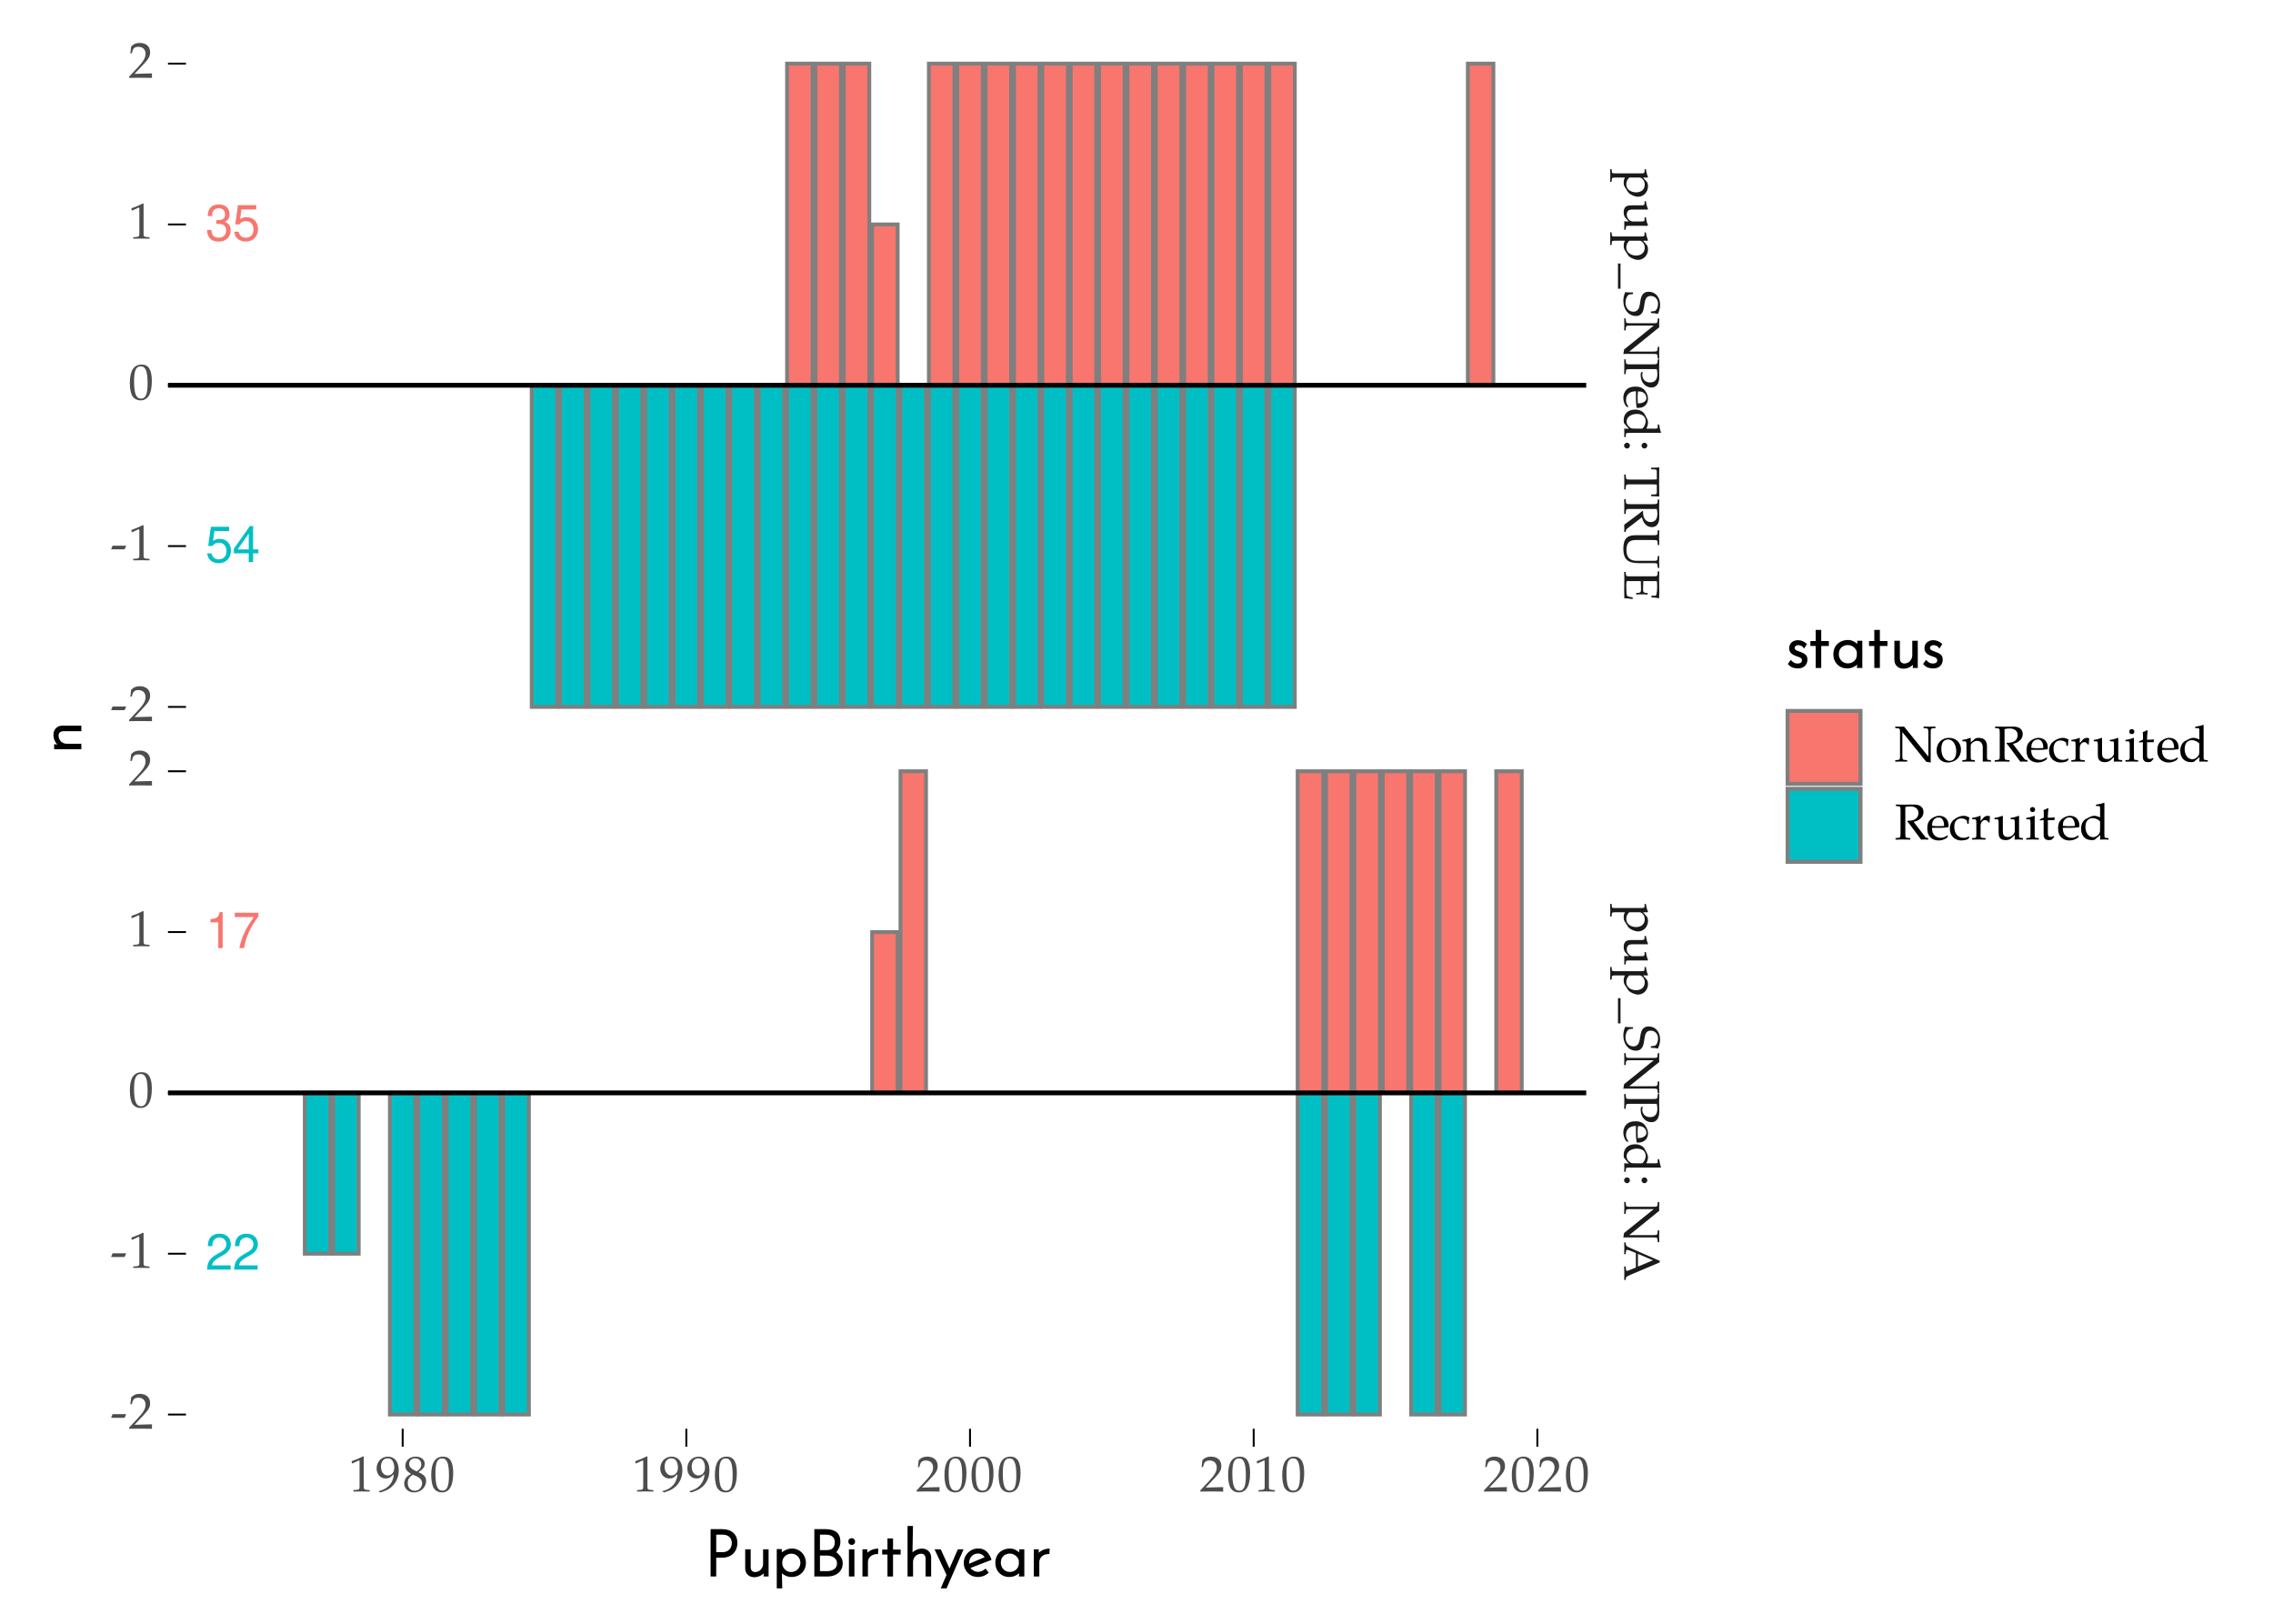 <?xml version="1.0" encoding="UTF-8"?>
<svg xmlns="http://www.w3.org/2000/svg" xmlns:xlink="http://www.w3.org/1999/xlink" width="504pt" height="360pt" viewBox="0 0 504 360" version="1.1">
<defs>
<g>
<symbol overflow="visible" id="glyph0-0">
<path style="stroke:none;" d=""/>
</symbol>
<symbol overflow="visible" id="glyph0-1">
<path style="stroke:none;" d="M 2.438 -3.672 L 2.969 -3.672 C 4.031 -3.672 4.594 -3.188 4.594 -2.219 C 4.594 -1.219 3.984 -0.609 2.984 -0.609 C 1.906 -0.609 1.391 -1.156 1.328 -2.312 L 0.359 -2.312 C 0.391 -1.672 0.516 -1.266 0.703 -0.906 C 1.109 -0.125 1.859 0.25 2.938 0.25 C 4.547 0.25 5.594 -0.719 5.594 -2.234 C 5.594 -3.25 5.203 -3.797 4.266 -4.125 C 5 -4.438 5.359 -4.984 5.359 -5.781 C 5.359 -7.156 4.469 -7.984 2.969 -7.984 C 1.391 -7.984 0.547 -7.109 0.516 -5.406 L 1.484 -5.406 C 1.5 -5.906 1.547 -6.172 1.672 -6.422 C 1.891 -6.875 2.375 -7.141 2.984 -7.141 C 3.844 -7.141 4.359 -6.609 4.359 -5.75 C 4.359 -5.188 4.172 -4.844 3.734 -4.656 C 3.469 -4.547 3.109 -4.5 2.438 -4.5 Z M 2.438 -3.672 "/>
</symbol>
<symbol overflow="visible" id="glyph0-2">
<path style="stroke:none;" d="M 5.266 -7.828 L 1.219 -7.828 L 0.625 -3.562 L 1.531 -3.562 C 1.984 -4.109 2.359 -4.297 2.969 -4.297 C 4.016 -4.297 4.672 -3.578 4.672 -2.422 C 4.672 -1.297 4.016 -0.609 2.953 -0.609 C 2.109 -0.609 1.594 -1.031 1.359 -1.922 L 0.391 -1.922 C 0.516 -1.281 0.625 -0.969 0.859 -0.688 C 1.297 -0.094 2.094 0.25 2.984 0.25 C 4.562 0.25 5.672 -0.891 5.672 -2.547 C 5.672 -4.094 4.641 -5.156 3.141 -5.156 C 2.578 -5.156 2.141 -5.016 1.688 -4.688 L 2 -6.875 L 5.266 -6.875 Z M 5.266 -7.828 "/>
</symbol>
<symbol overflow="visible" id="glyph0-3">
<path style="stroke:none;" d="M 3.609 -1.938 L 3.609 0 L 4.578 0 L 4.578 -1.938 L 5.75 -1.938 L 5.75 -2.812 L 4.578 -2.812 L 4.578 -7.984 L 3.859 -7.984 L 0.312 -2.953 L 0.312 -1.938 Z M 3.609 -2.812 L 1.156 -2.812 L 3.609 -6.328 Z M 3.609 -2.812 "/>
</symbol>
<symbol overflow="visible" id="glyph0-4">
<path style="stroke:none;" d="M 2.859 -5.688 L 2.859 0 L 3.828 0 L 3.828 -7.984 L 3.188 -7.984 C 2.844 -6.766 2.625 -6.594 1.125 -6.391 L 1.125 -5.688 Z M 2.859 -5.688 "/>
</symbol>
<symbol overflow="visible" id="glyph0-5">
<path style="stroke:none;" d="M 5.75 -7.828 L 0.516 -7.828 L 0.516 -6.875 L 4.734 -6.875 C 2.875 -4.203 2.109 -2.578 1.531 0 L 2.562 0 C 3 -2.5 3.984 -4.656 5.75 -7.016 Z M 5.75 -7.828 "/>
</symbol>
<symbol overflow="visible" id="glyph0-6">
<path style="stroke:none;" d="M 5.594 -0.969 L 1.469 -0.969 C 1.562 -1.625 1.922 -2.047 2.891 -2.625 L 3.984 -3.25 C 5.078 -3.859 5.641 -4.672 5.641 -5.656 C 5.641 -6.312 5.375 -6.938 4.922 -7.375 C 4.453 -7.781 3.875 -7.984 3.141 -7.984 C 2.141 -7.984 1.406 -7.641 0.969 -6.953 C 0.703 -6.531 0.578 -6.031 0.547 -5.219 L 1.531 -5.219 C 1.562 -5.766 1.625 -6.094 1.75 -6.359 C 2.016 -6.844 2.516 -7.141 3.109 -7.141 C 3.984 -7.141 4.656 -6.5 4.656 -5.641 C 4.656 -5 4.281 -4.438 3.594 -4.047 L 2.578 -3.453 C 0.938 -2.5 0.469 -1.75 0.375 -0.016 L 5.594 -0.016 Z M 5.594 -0.969 "/>
</symbol>
<symbol overflow="visible" id="glyph0-7">
<path style="stroke:none;" d="M 5.906 -0.547 C 5.812 -0.516 5.766 -0.516 5.719 -0.516 C 5.391 -0.516 5.219 -0.688 5.219 -0.969 L 5.219 -4.375 C 5.219 -5.406 4.469 -5.953 3.031 -5.953 C 2.188 -5.953 1.516 -5.719 1.109 -5.281 C 0.844 -4.984 0.734 -4.656 0.719 -4.078 L 1.641 -4.078 C 1.719 -4.781 2.141 -5.109 3 -5.109 C 3.844 -5.109 4.297 -4.797 4.297 -4.234 L 4.297 -4 C 4.281 -3.594 4.094 -3.453 3.344 -3.359 C 2.031 -3.188 1.828 -3.141 1.484 -3 C 0.812 -2.719 0.469 -2.203 0.469 -1.453 C 0.469 -0.406 1.188 0.25 2.359 0.25 C 3.094 0.25 3.672 0 4.328 -0.594 C 4.391 0 4.688 0.25 5.281 0.25 C 5.484 0.25 5.594 0.234 5.906 0.156 Z M 4.297 -1.828 C 4.297 -1.516 4.203 -1.328 3.938 -1.078 C 3.562 -0.734 3.109 -0.547 2.562 -0.547 C 1.844 -0.547 1.422 -0.891 1.422 -1.484 C 1.422 -2.094 1.828 -2.391 2.812 -2.547 C 3.797 -2.672 3.984 -2.719 4.297 -2.859 Z M 4.297 -1.828 "/>
</symbol>
<symbol overflow="visible" id="glyph1-0">
<path style="stroke:none;" d="M 0 0.562 L 0 5.047 L 5.422 5.047 L 5.422 0.562 Z M 0.562 1.125 L 4.859 1.125 L 4.859 4.484 L 0.562 4.484 Z M 0.562 1.125 "/>
</symbol>
<symbol overflow="visible" id="glyph1-1">
<path style="stroke:none;" d="M -2.812 0.094 L -3.141 0.094 C -3.125 0.562 -3.109 1.016 -3.109 1.484 C -3.109 1.953 -3.125 2.422 -3.141 2.891 L -2.812 2.891 L -2.781 2.375 C -2.75 2 -2.672 1.953 -1.969 1.953 L 0.141 1.953 C -0.062 2.297 -0.141 2.656 -0.141 3.156 C -0.141 3.484 -0.062 3.781 0.047 3.953 L 0.875 5.234 C 1.172 5.688 2.312 6.203 3.031 6.203 C 4.281 6.203 5.25 5.172 5.25 3.875 C 5.25 3.469 5.141 3.062 4.969 2.875 L 4.141 1.953 L 5.203 1.953 L 5.25 1.859 C 5.016 1.281 4.859 0.703 4.797 0.109 L 4.484 0.109 L 4.484 0.531 C 4.484 0.969 4.406 1.016 3.656 1.016 L -1.969 1.016 C -2.672 1.016 -2.75 0.984 -2.781 0.609 Z M 1.094 1.953 L 3.422 1.953 C 3.578 1.953 3.703 2.016 3.906 2.156 C 4.312 2.484 4.531 2.953 4.531 3.5 C 4.531 4.562 3.781 5.234 2.625 5.234 C 1.359 5.234 0.438 4.484 0.438 3.469 C 0.438 2.859 0.641 2.391 1.094 1.953 Z M 1.094 1.953 "/>
</symbol>
<symbol overflow="visible" id="glyph1-2">
<path style="stroke:none;" d="M 4.484 0.203 L 4.484 0.609 C 4.484 1.062 4.406 1.109 3.656 1.109 L 1.781 1.109 C 1 1.109 0.656 1.172 0.375 1.375 C 0.031 1.625 -0.141 2.047 -0.141 2.688 C -0.141 3.188 0.016 3.641 0.297 3.938 L 1 4.688 C 0.672 4.688 0.5 4.688 -0.031 4.656 C -0.016 4.969 0 5.266 0 5.578 C 0 5.891 -0.016 6.188 -0.031 6.516 L 0.297 6.516 L 0.344 6.047 C 0.359 5.672 0.422 5.641 1.141 5.641 L 5.203 5.641 L 5.25 5.531 C 5.016 4.969 4.859 4.375 4.797 3.781 L 4.484 3.781 L 4.484 4.203 C 4.484 4.656 4.406 4.688 3.656 4.688 L 1.844 4.688 C 1.594 4.688 1.281 4.531 1.016 4.281 C 0.703 3.969 0.547 3.609 0.547 3.172 C 0.547 2.781 0.672 2.469 0.891 2.281 C 1.062 2.125 1.406 2.047 1.906 2.047 L 5.203 2.047 L 5.25 1.953 C 5.016 1.375 4.859 0.797 4.797 0.203 Z M 4.484 0.203 "/>
</symbol>
<symbol overflow="visible" id="glyph1-3">
<path style="stroke:none;" d="M -0.844 0 L -1.406 0 L -1.406 5.594 L -0.844 5.594 Z M -0.844 0 "/>
</symbol>
<symbol overflow="visible" id="glyph1-4">
<path style="stroke:none;" d="M 5.422 0.266 C 4.875 0.266 4.469 0.422 4.172 0.734 C 3.812 1.125 3.641 1.641 3.5 2.719 C 3.375 3.578 3.234 3.984 2.984 4.266 C 2.75 4.562 2.438 4.688 2 4.688 C 1 4.688 0.266 3.859 0.266 2.688 C 0.266 1.797 0.703 0.922 1.172 0.859 L 1.922 0.766 L 1.922 0.422 C 1.719 0.422 1.531 0.422 1.469 0.422 C 0.953 0.422 0.703 0.406 0.203 0.344 C -0.078 0.969 -0.219 1.625 -0.219 2.281 C -0.219 4.219 0.953 5.641 2.578 5.641 C 3.109 5.641 3.469 5.484 3.766 5.172 C 4.141 4.781 4.281 4.312 4.453 3.062 C 4.625 1.688 5 1.203 5.859 1.203 C 6.797 1.203 7.469 1.922 7.469 2.906 C 7.469 3.344 7.375 3.75 7.219 4.062 C 7.031 4.422 6.859 4.547 6.531 4.578 L 5.891 4.656 L 5.891 5 C 6.484 5 6.875 5.047 7.469 5.172 C 7.828 4.266 7.938 3.766 7.938 3.141 C 7.938 1.484 6.891 0.266 5.422 0.266 Z M 5.422 0.266 "/>
</symbol>
<symbol overflow="visible" id="glyph1-5">
<path style="stroke:none;" d="M -0.031 0.188 C -0.016 0.625 0 1.047 0 1.484 C 0 1.938 -0.016 2.391 -0.031 2.828 L 0.297 2.828 L 0.344 2.344 C 0.375 1.828 0.469 1.766 1.344 1.766 L 6.531 1.766 L -0.047 7.062 L -0.219 8.078 C -0.109 8.078 0.078 8.047 0.188 8.047 L 6.375 8.047 C 7.25 8.047 7.344 8.094 7.375 8.609 L 7.422 9.109 L 7.75 9.109 C 7.734 8.656 7.719 8.219 7.719 7.766 C 7.719 7.328 7.734 6.906 7.75 6.469 L 7.422 6.469 L 7.375 6.953 C 7.344 7.469 7.25 7.531 6.375 7.531 L 1.094 7.531 L 7.75 2.141 C 7.75 2.141 7.719 1.766 7.719 1.531 C 7.719 1.016 7.75 0.188 7.75 0.188 L 7.422 0.188 L 7.375 0.688 C 7.344 1.203 7.25 1.25 6.375 1.25 L 1.344 1.25 C 0.469 1.25 0.375 1.203 0.344 0.688 L 0.297 0.188 Z M -0.031 0.188 "/>
</symbol>
<symbol overflow="visible" id="glyph1-6">
<path style="stroke:none;" d="M -0.031 0.25 C -0.016 0.797 0 1.328 0 1.875 C 0 2.438 -0.016 2.984 -0.031 3.531 L 0.297 3.531 L 0.344 2.984 C 0.375 2.469 0.453 2.422 1.344 2.422 L 7.188 2.422 C 7.281 2.812 7.328 3.141 7.328 3.516 C 7.328 4.734 6.766 5.375 5.703 5.375 C 4.688 5.375 3.984 4.688 3.984 3.719 C 3.984 3.484 4.016 3.312 4.094 3.031 L 3.703 3.141 C 3.641 3.406 3.625 3.562 3.625 3.781 C 3.625 5.328 4.672 6.5 6.016 6.5 C 7.094 6.5 7.75 5.625 7.75 4.203 C 7.75 3.562 7.719 2.938 7.719 2.297 C 7.719 1.609 7.734 0.938 7.75 0.25 L 7.422 0.25 L 7.375 0.766 C 7.344 1.266 7.203 1.359 6.375 1.359 L 1.344 1.359 C 0.453 1.359 0.375 1.297 0.344 0.781 L 0.297 0.25 Z M -0.031 0.25 "/>
</symbol>
<symbol overflow="visible" id="glyph1-7">
<path style="stroke:none;" d="M 2.453 0.297 C 1.75 0.297 1.141 0.453 0.719 0.766 C 0.125 1.203 -0.219 1.953 -0.219 2.797 C -0.219 3.219 -0.141 3.625 0.062 4.094 C 0.188 4.391 0.344 4.625 0.406 4.672 L 0.781 4.891 L 0.891 4.75 C 0.469 4.031 0.375 3.781 0.375 3.297 C 0.375 2.562 0.688 1.953 1.25 1.641 C 1.609 1.438 1.922 1.359 2.578 1.328 L 2.578 2.969 C 2.578 3.734 2.609 4.219 2.734 5 C 2.891 5 2.984 5.016 3.125 5.016 C 4.406 5.016 5.25 4.188 5.25 2.938 C 5.25 2.516 5.109 2.031 4.844 1.578 C 4.312 0.656 3.625 0.297 2.453 0.297 Z M 3.031 1.359 C 3.547 1.359 3.797 1.406 4.094 1.547 C 4.578 1.781 4.891 2.266 4.891 2.797 C 4.891 3.172 4.734 3.469 4.438 3.656 C 4.062 3.906 3.734 4.016 2.984 4.016 L 2.953 2.766 C 2.953 2.25 2.969 1.953 3.031 1.359 Z M 3.031 1.359 "/>
</symbol>
<symbol overflow="visible" id="glyph1-8">
<path style="stroke:none;" d="M 2.422 0.391 C 1.531 0.391 0.781 0.688 0.344 1.25 C 0.016 1.625 -0.141 2.156 -0.141 2.875 C -0.141 3.109 -0.094 3.359 -0.047 3.422 L 1 4.656 L -0.031 4.609 C -0.016 4.891 0 5.172 0 5.469 C 0 5.797 -0.016 6.156 -0.031 6.484 L 0.297 6.484 L 0.344 5.969 C 0.359 5.594 0.438 5.562 1.141 5.562 L 8.047 5.562 L 8.141 5.453 C 7.938 4.969 7.859 4.594 7.719 3.703 L 7.406 3.703 L 7.406 4.328 C 7.406 4.531 7.281 4.609 6.953 4.609 L 4.891 4.609 C 5.172 3.984 5.25 3.672 5.25 3.281 C 5.25 2.984 5.188 2.719 5.047 2.438 L 4.531 1.438 C 4.188 0.812 3.375 0.391 2.422 0.391 Z M 2.797 1.359 C 4.016 1.359 4.734 1.969 4.734 2.984 C 4.734 3.406 4.578 3.859 4.312 4.25 C 4.156 4.484 4.016 4.609 3.922 4.609 L 2.469 4.609 C 1.75 4.609 1.641 4.594 1.375 4.453 C 0.844 4.141 0.5 3.578 0.5 3.062 C 0.5 2.078 1.453 1.359 2.797 1.359 Z M 2.797 1.359 "/>
</symbol>
<symbol overflow="visible" id="glyph1-9">
<path style="stroke:none;" d="M 0.594 0.734 C 0.25 0.734 -0.062 1.047 -0.062 1.359 C -0.062 1.719 0.25 2.031 0.594 2.031 C 0.938 2.031 1.25 1.719 1.25 1.375 C 1.25 1.047 0.938 0.734 0.594 0.734 Z M 4.453 0.734 C 4.125 0.734 3.812 1.047 3.812 1.359 C 3.812 1.719 4.109 2.031 4.453 2.031 C 4.797 2.031 5.109 1.719 5.109 1.375 C 5.109 1.047 4.797 0.734 4.453 0.734 Z M 4.453 0.734 "/>
</symbol>
<symbol overflow="visible" id="glyph1-10">
<path style="stroke:none;" d=""/>
</symbol>
<symbol overflow="visible" id="glyph1-11">
<path style="stroke:none;" d="M 7.75 0.203 C 7.109 0.25 6.672 0.281 5.953 0.281 L 5.953 0.625 L 6.828 0.672 C 7.109 0.688 7.203 0.812 7.203 1.125 L 7.203 2.859 C 6.828 2.891 6.562 2.906 6.078 2.906 L 1.344 2.906 C 0.453 2.906 0.375 2.844 0.344 2.328 L 0.297 1.797 L -0.031 1.797 C -0.016 2.344 0 2.875 0 3.422 C 0 3.984 -0.016 4.531 -0.031 5.078 L 0.297 5.078 L 0.344 4.531 C 0.375 4.016 0.453 3.969 1.344 3.969 L 6.078 3.969 C 6.594 3.969 6.828 3.984 7.203 4.016 L 7.203 5.75 C 7.203 6.062 7.109 6.188 6.828 6.188 L 5.953 6.234 L 5.953 6.594 C 6.672 6.594 7.109 6.609 7.75 6.672 L 7.719 4.25 L 7.719 2.469 Z M 7.75 0.203 "/>
</symbol>
<symbol overflow="visible" id="glyph1-12">
<path style="stroke:none;" d="M -0.031 0.25 C -0.016 0.797 0 1.328 0 1.875 C 0 2.438 -0.016 2.984 -0.031 3.531 L 0.297 3.531 L 0.344 2.984 C 0.375 2.469 0.453 2.422 1.344 2.422 L 7.188 2.422 C 7.281 2.797 7.328 3.141 7.328 3.516 C 7.328 4.688 6.781 5.328 5.844 5.328 C 4.812 5.328 4.156 4.516 4.156 3.219 L 4.156 2.891 L 3.984 2.891 C 3.703 3.141 3.578 3.219 3.344 3.406 L 0.578 5.469 L -0.031 5.922 C -0.016 6.188 0 6.438 0 6.688 C 0 6.953 -0.016 7.219 -0.031 7.5 L 0.297 7.5 C 0.344 7.141 0.406 6.953 0.594 6.812 L 3.906 4.266 C 4.062 4.891 4.188 5.188 4.453 5.562 C 4.859 6.141 5.422 6.453 6.078 6.453 C 7.141 6.453 7.75 5.719 7.75 4.266 C 7.75 3.594 7.719 2.938 7.719 2.266 C 7.719 1.609 7.734 0.969 7.75 0.328 L 7.422 0.328 L 7.375 0.781 C 7.344 1.297 7.25 1.359 6.375 1.359 L 1.344 1.359 C 0.453 1.359 0.375 1.297 0.344 0.781 L 0.297 0.25 Z M -0.031 0.25 "/>
</symbol>
<symbol overflow="visible" id="glyph1-13">
<path style="stroke:none;" d="M 7.422 0.141 L 7.375 0.672 C 7.344 1.188 7.266 1.25 6.375 1.25 L 2.391 1.25 C 1.531 1.25 0.906 1.438 0.469 1.875 C 0.016 2.312 -0.219 3.109 -0.219 4.234 C -0.219 5.391 0.016 6.156 0.531 6.672 C 1.047 7.188 1.891 7.438 3.141 7.438 L 6.375 7.438 C 7.25 7.438 7.344 7.5 7.375 8.016 L 7.422 8.5 L 7.75 8.5 C 7.734 8.062 7.719 7.609 7.719 7.156 C 7.719 6.719 7.734 6.297 7.75 5.859 L 7.422 5.859 L 7.375 6.359 C 7.344 6.875 7.25 6.922 6.375 6.922 L 2.797 6.922 C 1.203 6.922 0.469 6.156 0.469 4.531 C 0.469 2.984 1.094 2.312 2.516 2.312 L 6.375 2.312 C 7.266 2.312 7.344 2.359 7.375 2.875 L 7.422 3.422 L 7.75 3.422 C 7.734 2.875 7.719 2.312 7.719 1.766 C 7.719 1.219 7.734 0.688 7.75 0.141 Z M 7.422 0.141 "/>
</symbol>
<symbol overflow="visible" id="glyph1-14">
<path style="stroke:none;" d="M 7.422 0.25 L 7.375 0.781 C 7.344 1.297 7.266 1.359 6.375 1.359 L 1.344 1.359 C 0.453 1.359 0.375 1.312 0.344 0.781 L 0.297 0.375 L -0.031 0.375 C -0.016 0.844 0 1.297 0 1.766 C 0 2.625 -0.016 3.5 -0.031 4.359 L 0 6.234 C 0.656 6.234 1.25 6.297 1.844 6.406 L 1.844 6.016 L 1.453 5.953 C 0.969 5.891 0.625 5.75 0.578 5.594 C 0.5 5.359 0.438 4.531 0.438 3.531 C 0.438 2.953 0.453 2.75 0.531 2.422 L 3.656 2.422 L 3.703 4.219 C 3.703 4.703 3.656 4.922 3.281 5 C 3.031 5.047 2.625 5.047 2.625 5.047 L 2.625 5.391 C 3.031 5.359 3.453 5.359 3.859 5.359 C 4.297 5.359 4.734 5.359 5.172 5.391 L 5.172 5.047 C 5.172 5.047 4.797 5.047 4.578 5 C 4.203 4.906 4.156 4.688 4.156 4.219 C 4.156 3.656 4.172 2.906 4.203 2.422 L 7.188 2.422 C 7.266 2.766 7.281 2.953 7.281 3.734 C 7.281 4.375 7.219 5 7.125 5.359 C 7.047 5.625 7 5.656 6.75 5.656 L 6.016 5.656 L 6.016 6.047 C 6.688 6.047 7.219 6.109 7.719 6.234 L 7.75 4.844 C 7.734 3.984 7.719 3.109 7.719 2.234 C 7.719 1.578 7.734 0.906 7.75 0.25 Z M 7.422 0.25 "/>
</symbol>
<symbol overflow="visible" id="glyph1-15">
<path style="stroke:none;" d="M -0.031 0.172 C -0.016 0.578 0 0.984 0 1.391 C 0 1.844 -0.016 2.297 -0.031 2.75 L 0.297 2.75 L 0.344 2.328 C 0.375 1.938 0.453 1.797 0.625 1.797 C 0.766 1.797 1.25 1.953 1.812 2.188 L 2.562 2.5 L 2.562 5.719 L 1.281 6.234 C 0.812 6.438 0.656 6.469 0.562 6.469 C 0.438 6.469 0.359 6.297 0.344 6.016 L 0.297 5.484 L -0.031 5.484 C -0.016 6 0 6.531 0 7.047 C 0 7.516 -0.016 8 -0.031 8.469 L 0.297 8.469 L 0.344 8.094 C 0.359 7.797 0.578 7.672 1.484 7.281 L 7.844 4.578 L 7.844 4.219 C 7.844 4.219 7.469 4.094 6.516 3.656 L 0.891 1.188 C 0.562 1.047 0.359 0.828 0.344 0.578 L 0.297 0.172 Z M 3.016 2.688 L 6.359 4.109 L 3.016 5.516 Z M 3.016 2.688 "/>
</symbol>
<symbol overflow="visible" id="glyph2-0">
<path style="stroke:none;" d="M 0.562 0 L 5.047 0 L 5.047 -5.422 L 0.562 -5.422 Z M 1.125 -0.562 L 1.125 -4.859 L 4.484 -4.859 L 4.484 -0.562 Z M 1.125 -0.562 "/>
</symbol>
<symbol overflow="visible" id="glyph2-1">
<path style="stroke:none;" d="M 0.672 -6.703 L 0.75 -6.219 L 0.859 -6.219 L 2.312 -6.875 L 2.344 -6.875 C 2.406 -6.875 2.438 -6.781 2.438 -6.516 L 2.438 -1.078 C 2.438 -0.5 2.312 -0.375 1.703 -0.344 L 1.078 -0.297 L 1.078 0.031 C 1.688 0.016 2.312 0 2.922 0 C 3.5 0 4.094 0.016 4.688 0.031 L 4.688 -0.297 L 4.094 -0.344 C 3.484 -0.375 3.375 -0.5 3.375 -1.078 L 3.375 -7.719 L 3.219 -7.781 C 2.484 -7.391 1.688 -7.062 0.672 -6.703 Z M 0.672 -6.703 "/>
</symbol>
<symbol overflow="visible" id="glyph2-2">
<path style="stroke:none;" d="M 0.219 -5.094 C 0.219 -3.812 1.062 -2.875 2.234 -2.875 C 2.609 -2.875 3.047 -2.984 3.25 -3.156 L 4.031 -3.812 C 3.938 -1.922 2.719 -0.547 0.688 -0.062 L 0.688 0.031 L 1.078 0.219 C 2.312 -0.172 2.859 -0.438 3.469 -0.953 C 4.547 -1.875 5.125 -3.172 5.125 -4.672 C 5.125 -6.562 4.219 -7.719 2.734 -7.719 C 1.297 -7.719 0.219 -6.594 0.219 -5.094 Z M 1.188 -5.516 C 1.188 -6.641 1.766 -7.344 2.688 -7.344 C 3.188 -7.344 3.562 -7.141 3.812 -6.688 C 4.016 -6.328 4.141 -5.781 4.141 -5.281 C 4.141 -4.25 3.547 -3.547 2.688 -3.547 C 1.797 -3.547 1.188 -4.344 1.188 -5.516 Z M 1.188 -5.516 "/>
</symbol>
<symbol overflow="visible" id="glyph2-3">
<path style="stroke:none;" d="M 0.344 -1.781 C 0.344 -0.625 1.266 0.219 2.531 0.219 C 3.984 0.219 5.203 -0.922 5.203 -2.312 C 5.203 -3.203 4.781 -3.688 3.5 -4.266 C 4.531 -4.969 4.891 -5.438 4.891 -6.109 C 4.891 -7.062 4.094 -7.719 2.906 -7.719 C 1.562 -7.719 0.594 -6.875 0.594 -5.688 C 0.594 -4.922 0.891 -4.5 1.875 -3.859 C 1.422 -3.656 1.234 -3.531 0.984 -3.297 C 0.562 -2.875 0.344 -2.359 0.344 -1.781 Z M 1.125 -1.875 C 1.125 -2.688 1.453 -3.203 2.281 -3.703 L 3.188 -3.312 C 3.891 -2.984 4.312 -2.438 4.312 -1.844 C 4.312 -0.891 3.609 -0.156 2.703 -0.156 C 1.75 -0.156 1.125 -0.828 1.125 -1.875 Z M 1.438 -6.094 C 1.438 -6.828 1.969 -7.344 2.766 -7.344 C 3.578 -7.344 4.125 -6.797 4.125 -5.984 C 4.125 -5.344 3.844 -4.906 3.109 -4.438 L 2.5 -4.734 C 1.797 -5.094 1.438 -5.531 1.438 -6.094 Z M 1.438 -6.094 "/>
</symbol>
<symbol overflow="visible" id="glyph2-4">
<path style="stroke:none;" d="M 0.328 -3.625 C 0.328 -2.312 0.562 -1.188 0.953 -0.641 C 1.344 -0.094 1.969 0.219 2.672 0.219 C 4.359 0.219 5.203 -1.234 5.203 -4.094 C 5.203 -6.547 4.484 -7.719 2.953 -7.719 C 1.203 -7.719 0.328 -6.344 0.328 -3.625 Z M 1.266 -4.031 C 1.266 -6.391 1.688 -7.328 2.75 -7.328 C 3.828 -7.328 4.266 -6.234 4.266 -3.547 C 4.266 -1.156 3.844 -0.172 2.812 -0.172 C 1.719 -0.172 1.266 -1.297 1.266 -4.031 Z M 1.266 -4.031 "/>
</symbol>
<symbol overflow="visible" id="glyph2-5">
<path style="stroke:none;" d="M 0.172 0.031 C 1.016 0.016 1.844 0 2.672 0 C 3.531 0 4.391 0.016 5.25 0.031 C 5.219 -0.203 5.219 -0.312 5.219 -0.469 C 5.219 -0.609 5.219 -0.734 5.25 -0.969 L 1.359 -0.859 L 3.406 -3.031 C 4.5 -4.172 4.828 -4.797 4.828 -5.641 C 4.828 -6.922 3.953 -7.719 2.531 -7.719 C 1.719 -7.719 1.172 -7.5 0.625 -6.938 L 0.438 -5.406 L 0.766 -5.406 L 0.906 -5.922 C 1.094 -6.578 1.484 -6.859 2.234 -6.859 C 3.203 -6.859 3.812 -6.25 3.812 -5.297 C 3.812 -4.453 3.344 -3.625 2.078 -2.281 L 0.172 -0.25 Z M 0.172 0.031 "/>
</symbol>
<symbol overflow="visible" id="glyph2-6">
<path style="stroke:none;" d="M 0.188 -2.469 L 0.25 -2.406 L 3.156 -2.406 L 3.5 -3.156 L 3.438 -3.219 L 0.5 -3.219 Z M 0.188 -2.469 "/>
</symbol>
<symbol overflow="visible" id="glyph2-7">
<path style="stroke:none;" d="M 0.188 0.031 C 0.625 0.016 1.047 0 1.484 0 C 1.938 0 2.391 0.016 2.828 0.031 L 2.828 -0.297 L 2.344 -0.344 C 1.828 -0.375 1.766 -0.469 1.766 -1.344 L 1.766 -6.531 L 7.062 0.047 L 8.078 0.219 C 8.078 0.109 8.047 -0.078 8.047 -0.188 L 8.047 -6.375 C 8.047 -7.25 8.094 -7.344 8.609 -7.375 L 9.109 -7.422 L 9.109 -7.75 C 8.656 -7.734 8.219 -7.719 7.766 -7.719 C 7.328 -7.719 6.906 -7.734 6.469 -7.75 L 6.469 -7.422 L 6.953 -7.375 C 7.469 -7.344 7.531 -7.25 7.531 -6.375 L 7.531 -1.094 L 2.141 -7.75 C 2.141 -7.75 1.766 -7.719 1.531 -7.719 C 1.016 -7.719 0.188 -7.75 0.188 -7.75 L 0.188 -7.422 L 0.688 -7.375 C 1.203 -7.344 1.25 -7.25 1.25 -6.375 L 1.25 -1.344 C 1.25 -0.469 1.203 -0.375 0.688 -0.344 L 0.188 -0.297 Z M 0.188 0.031 "/>
</symbol>
<symbol overflow="visible" id="glyph2-8">
<path style="stroke:none;" d="M 0.359 -2.438 C 0.359 -0.844 1.359 0.219 2.797 0.219 C 4.531 0.219 5.766 -0.969 5.766 -2.656 C 5.766 -4.172 4.656 -5.25 3.125 -5.25 C 1.484 -5.25 0.359 -4.094 0.359 -2.438 Z M 1.406 -2.812 C 1.406 -4.156 1.938 -4.891 2.922 -4.891 C 3.953 -4.891 4.719 -3.766 4.719 -2.234 C 4.719 -0.953 4.141 -0.141 3.234 -0.141 C 2.141 -0.141 1.406 -1.219 1.406 -2.812 Z M 1.406 -2.812 "/>
</symbol>
<symbol overflow="visible" id="glyph2-9">
<path style="stroke:none;" d="M 0.062 0.031 C 0.531 0.016 1 0 1.453 0 C 1.922 0 2.391 0.016 2.844 0.031 L 2.844 -0.297 L 2.344 -0.344 C 1.953 -0.359 1.922 -0.438 1.922 -1.141 L 1.922 -3.516 C 1.922 -4.016 2.672 -4.578 3.344 -4.578 C 4.094 -4.578 4.594 -4.016 4.594 -3.141 L 4.594 0.031 C 4.891 0.016 5.188 0 5.484 0 C 5.797 0 6.094 0.016 6.406 0.031 L 6.406 -0.297 L 5.953 -0.344 C 5.562 -0.359 5.531 -0.422 5.531 -1.141 L 5.531 -3.312 C 5.531 -4.609 4.922 -5.25 3.656 -5.25 C 3.25 -5.25 3.016 -5.172 2.781 -4.969 L 1.922 -4.234 L 1.922 -5.203 L 1.828 -5.25 C 1.25 -5.016 0.672 -4.859 0.078 -4.797 L 0.078 -4.484 L 0.5 -4.484 C 0.938 -4.484 0.984 -4.406 0.984 -3.656 L 0.984 -1.141 C 0.984 -0.438 0.953 -0.359 0.578 -0.344 L 0.062 -0.297 Z M 0.062 0.031 "/>
</symbol>
<symbol overflow="visible" id="glyph2-10">
<path style="stroke:none;" d="M 0.25 0.031 C 0.797 0.016 1.328 0 1.875 0 C 2.438 0 2.984 0.016 3.531 0.031 L 3.531 -0.297 L 2.984 -0.344 C 2.469 -0.375 2.422 -0.453 2.422 -1.344 L 2.422 -7.188 C 2.797 -7.281 3.141 -7.328 3.516 -7.328 C 4.688 -7.328 5.328 -6.781 5.328 -5.844 C 5.328 -4.812 4.516 -4.156 3.219 -4.156 L 2.891 -4.156 L 2.891 -3.984 C 3.141 -3.703 3.219 -3.578 3.406 -3.344 L 5.469 -0.578 L 5.922 0.031 C 6.188 0.016 6.438 0 6.688 0 C 6.953 0 7.219 0.016 7.5 0.031 L 7.5 -0.297 C 7.141 -0.344 6.953 -0.406 6.812 -0.594 L 4.266 -3.906 C 4.891 -4.062 5.188 -4.188 5.562 -4.453 C 6.141 -4.859 6.453 -5.422 6.453 -6.078 C 6.453 -7.141 5.719 -7.75 4.266 -7.75 C 3.594 -7.75 2.938 -7.719 2.266 -7.719 C 1.609 -7.719 0.969 -7.734 0.328 -7.75 L 0.328 -7.422 L 0.781 -7.375 C 1.297 -7.344 1.359 -7.25 1.359 -6.375 L 1.359 -1.344 C 1.359 -0.453 1.297 -0.375 0.781 -0.344 L 0.25 -0.297 Z M 0.25 0.031 "/>
</symbol>
<symbol overflow="visible" id="glyph2-11">
<path style="stroke:none;" d="M 0.297 -2.453 C 0.297 -1.75 0.453 -1.141 0.766 -0.719 C 1.203 -0.125 1.953 0.219 2.797 0.219 C 3.219 0.219 3.625 0.141 4.094 -0.062 C 4.391 -0.188 4.625 -0.344 4.672 -0.406 L 4.891 -0.781 L 4.75 -0.891 C 4.031 -0.469 3.781 -0.375 3.297 -0.375 C 2.562 -0.375 1.953 -0.688 1.641 -1.25 C 1.438 -1.609 1.359 -1.922 1.328 -2.578 L 2.969 -2.578 C 3.734 -2.578 4.219 -2.609 5 -2.734 C 5 -2.891 5.016 -2.984 5.016 -3.125 C 5.016 -4.406 4.188 -5.25 2.938 -5.25 C 2.516 -5.25 2.031 -5.109 1.578 -4.844 C 0.656 -4.312 0.297 -3.625 0.297 -2.453 Z M 1.359 -3.031 C 1.359 -3.547 1.406 -3.797 1.547 -4.094 C 1.781 -4.578 2.266 -4.891 2.797 -4.891 C 3.172 -4.891 3.469 -4.734 3.656 -4.438 C 3.906 -4.062 4.016 -3.734 4.016 -2.984 L 2.766 -2.953 C 2.25 -2.953 1.953 -2.969 1.359 -3.031 Z M 1.359 -3.031 "/>
</symbol>
<symbol overflow="visible" id="glyph2-12">
<path style="stroke:none;" d="M 0.297 -2.359 C 0.297 -0.844 1.359 0.219 2.859 0.219 C 3.438 0.219 4.281 0.016 4.391 -0.156 L 4.625 -0.516 L 4.516 -0.688 C 4.094 -0.453 3.734 -0.359 3.344 -0.359 C 2.094 -0.359 1.281 -1.328 1.281 -2.797 C 1.281 -4 1.844 -4.672 2.844 -4.672 C 3.344 -4.672 3.875 -4.453 4.078 -4.172 L 4.156 -3.484 L 4.469 -3.484 C 4.469 -4 4.531 -4.453 4.625 -4.859 C 4.172 -5.125 3.781 -5.25 3.328 -5.25 C 2.797 -5.25 2.156 -5.047 1.484 -4.609 C 0.703 -4.125 0.297 -3.344 0.297 -2.359 Z M 0.297 -2.359 "/>
</symbol>
<symbol overflow="visible" id="glyph2-13">
<path style="stroke:none;" d="M 0.234 0.031 C 0.688 0.016 1.156 0 1.609 0 C 2.156 0 2.672 0.016 3.219 0.031 L 3.219 -0.297 L 2.625 -0.344 C 2.125 -0.375 2.109 -0.406 2.109 -1.141 L 2.109 -3.062 C 2.109 -3.734 2.547 -4.297 3.109 -4.297 C 3.438 -4.297 3.672 -4.141 3.859 -3.781 L 4.094 -3.781 L 4.188 -5.125 C 4.062 -5.203 3.859 -5.25 3.656 -5.25 C 3.328 -5.25 2.969 -5.078 2.734 -4.797 L 2.109 -4.062 L 2.109 -5.203 L 2 -5.25 C 1.438 -5.016 0.844 -4.859 0.25 -4.797 L 0.25 -4.484 L 0.672 -4.484 C 1.125 -4.484 1.172 -4.406 1.172 -3.656 L 1.172 -1.141 C 1.172 -0.438 1.125 -0.359 0.75 -0.344 L 0.234 -0.297 Z M 0.234 0.031 "/>
</symbol>
<symbol overflow="visible" id="glyph2-14">
<path style="stroke:none;" d="M 0.203 -4.484 L 0.609 -4.484 C 1.062 -4.484 1.109 -4.406 1.109 -3.656 L 1.109 -1.781 C 1.109 -1 1.172 -0.656 1.375 -0.375 C 1.625 -0.031 2.047 0.141 2.688 0.141 C 3.188 0.141 3.641 -0.016 3.938 -0.297 L 4.688 -1 C 4.688 -0.672 4.688 -0.5 4.656 0.031 C 4.969 0.016 5.266 0 5.578 0 C 5.891 0 6.188 0.016 6.516 0.031 L 6.516 -0.297 L 6.047 -0.344 C 5.672 -0.359 5.641 -0.422 5.641 -1.141 L 5.641 -5.203 L 5.531 -5.25 C 4.969 -5.016 4.375 -4.859 3.781 -4.797 L 3.781 -4.484 L 4.203 -4.484 C 4.656 -4.484 4.688 -4.406 4.688 -3.656 L 4.688 -1.844 C 4.688 -1.594 4.531 -1.281 4.281 -1.016 C 3.969 -0.703 3.609 -0.547 3.172 -0.547 C 2.781 -0.547 2.469 -0.672 2.281 -0.891 C 2.125 -1.062 2.047 -1.406 2.047 -1.906 L 2.047 -5.203 L 1.953 -5.25 C 1.375 -5.016 0.797 -4.859 0.203 -4.797 Z M 0.203 -4.484 "/>
</symbol>
<symbol overflow="visible" id="glyph2-15">
<path style="stroke:none;" d="M 0.234 0.031 C 0.703 0.016 1.172 0 1.641 0 C 2.109 0 2.562 0.016 3.031 0.031 L 3.031 -0.297 L 2.516 -0.344 C 2.141 -0.359 2.109 -0.438 2.109 -1.141 L 2.109 -5.203 L 2 -5.25 C 1.438 -5.016 0.844 -4.859 0.25 -4.797 L 0.25 -4.484 L 0.672 -4.484 C 1.125 -4.484 1.172 -4.406 1.172 -3.656 L 1.172 -1.141 C 1.172 -0.438 1.125 -0.359 0.75 -0.344 L 0.234 -0.297 Z M 1.078 -6.625 C 1.078 -6.297 1.297 -6.078 1.641 -6.078 C 1.969 -6.078 2.203 -6.297 2.203 -6.625 C 2.203 -6.953 1.969 -7.188 1.641 -7.188 C 1.297 -7.188 1.078 -6.969 1.078 -6.625 Z M 1.078 -6.625 "/>
</symbol>
<symbol overflow="visible" id="glyph2-16">
<path style="stroke:none;" d="M 0.25 -4.234 L 1.094 -4.281 L 1.094 -1.047 C 1.094 -0.219 1.469 0.141 2.328 0.141 C 2.594 0.141 2.859 0.078 2.922 0 L 3.469 -0.594 L 3.312 -0.781 C 3.031 -0.625 2.875 -0.578 2.656 -0.578 C 2.219 -0.578 2.031 -0.797 2.031 -1.344 L 2.031 -4.281 L 3.469 -4.281 L 3.578 -4.891 L 2.031 -4.812 L 2.031 -5.25 C 2.031 -5.719 2.078 -6.109 2.156 -6.828 L 2.031 -6.953 C 1.766 -6.781 1.422 -6.641 1.078 -6.531 C 1.109 -6.188 1.125 -5.984 1.125 -5.641 L 1.125 -4.859 L 0.25 -4.469 Z M 0.25 -4.234 "/>
</symbol>
<symbol overflow="visible" id="glyph2-17">
<path style="stroke:none;" d="M 0.391 -2.422 C 0.391 -1.531 0.688 -0.781 1.25 -0.344 C 1.625 -0.016 2.156 0.141 2.875 0.141 C 3.109 0.141 3.359 0.094 3.422 0.047 L 4.656 -1 L 4.609 0.031 C 4.891 0.016 5.172 0 5.469 0 C 5.797 0 6.156 0.016 6.484 0.031 L 6.484 -0.297 L 5.969 -0.344 C 5.594 -0.359 5.562 -0.438 5.562 -1.141 L 5.562 -8.047 L 5.453 -8.141 C 4.969 -7.938 4.594 -7.859 3.703 -7.719 L 3.703 -7.406 L 4.328 -7.406 C 4.531 -7.406 4.609 -7.281 4.609 -6.953 L 4.609 -4.891 C 3.984 -5.172 3.672 -5.25 3.281 -5.25 C 2.984 -5.25 2.719 -5.188 2.438 -5.047 L 1.438 -4.531 C 0.812 -4.188 0.391 -3.375 0.391 -2.422 Z M 1.359 -2.797 C 1.359 -4.016 1.969 -4.734 2.984 -4.734 C 3.406 -4.734 3.859 -4.578 4.25 -4.312 C 4.484 -4.156 4.609 -4.016 4.609 -3.922 L 4.609 -2.469 C 4.609 -1.75 4.594 -1.641 4.453 -1.375 C 4.141 -0.844 3.578 -0.5 3.062 -0.5 C 2.078 -0.5 1.359 -1.453 1.359 -2.797 Z M 1.359 -2.797 "/>
</symbol>
<symbol overflow="visible" id="glyph3-0">
<path style="stroke:none;" d=""/>
</symbol>
<symbol overflow="visible" id="glyph3-1">
<path style="stroke:none;" d="M 4.156 -10.5 C 5.176 -10.5 5.988 -10.234 6.594 -9.703 C 7.207 -9.172 7.516 -8.406 7.516 -7.406 C 7.516 -6.844 7.391 -6.312 7.141 -5.812 C 6.898 -5.32 6.52 -4.926 6 -4.625 C 5.488 -4.32 4.852 -4.172 4.094 -4.172 L 2.828 -4.172 L 2.828 0 L 1.578 0 L 1.578 -10.5 Z M 4.094 -5.391 C 4.633 -5.391 5.066 -5.492 5.391 -5.703 C 5.723 -5.922 5.953 -6.18 6.078 -6.484 C 6.211 -6.797 6.281 -7.102 6.281 -7.406 C 6.281 -7.969 6.102 -8.422 5.75 -8.766 C 5.395 -9.109 4.891 -9.281 4.234 -9.281 L 2.828 -9.281 L 2.828 -5.391 Z M 4.094 -5.391 "/>
</symbol>
<symbol overflow="visible" id="glyph3-2">
<path style="stroke:none;" d="M 6.438 -6.031 L 6.438 0 L 5.312 0 L 5.406 -0.812 C 5.457 -0.719 5.242 -0.531 4.766 -0.25 C 4.297 0.02 3.789 0.156 3.25 0.156 C 2.676 0.156 2.203 -0.02 1.828 -0.375 C 1.461 -0.727 1.27 -1.191 1.25 -1.766 L 1.25 -6.031 L 2.469 -6.031 L 2.469 -1.969 C 2.488 -1.676 2.578 -1.441 2.734 -1.266 C 2.898 -1.098 3.145 -1.004 3.469 -0.984 C 3.77 -0.984 4.055 -1.062 4.328 -1.219 C 4.598 -1.383 4.812 -1.609 4.969 -1.891 C 5.133 -2.172 5.219 -2.488 5.219 -2.844 L 5.219 -6.031 Z M 6.438 -6.031 "/>
</symbol>
<symbol overflow="visible" id="glyph3-3">
<path style="stroke:none;" d="M 4.656 -6.203 C 5.219 -6.203 5.727 -6.062 6.188 -5.781 C 6.656 -5.508 7.023 -5.129 7.297 -4.641 C 7.578 -4.16 7.719 -3.625 7.719 -3.031 C 7.719 -2.438 7.578 -1.895 7.297 -1.406 C 7.016 -0.926 6.629 -0.551 6.141 -0.281 C 5.66 -0.02 5.129 0.109 4.547 0.109 C 4.016 0.109 3.516 -0.016 3.047 -0.266 C 2.578 -0.523 2.359 -0.691 2.391 -0.766 L 2.469 2.625 L 1.25 2.625 L 1.25 -6.078 L 2.375 -6.078 L 2.359 -5.312 C 2.348 -5.375 2.582 -5.535 3.062 -5.797 C 3.551 -6.066 4.082 -6.203 4.656 -6.203 Z M 4.438 -1 C 4.801 -1 5.141 -1.086 5.453 -1.266 C 5.773 -1.441 6.023 -1.688 6.203 -2 C 6.391 -2.312 6.484 -2.656 6.484 -3.031 C 6.484 -3.406 6.395 -3.75 6.219 -4.062 C 6.039 -4.375 5.797 -4.617 5.484 -4.797 C 5.18 -4.973 4.848 -5.062 4.484 -5.062 C 4.129 -5.062 3.801 -4.977 3.5 -4.812 C 3.207 -4.656 2.969 -4.438 2.781 -4.156 C 2.602 -3.875 2.5 -3.562 2.469 -3.219 L 2.469 -2.797 C 2.5 -2.473 2.602 -2.172 2.781 -1.891 C 2.969 -1.617 3.203 -1.398 3.484 -1.234 C 3.773 -1.078 4.094 -1 4.438 -1 Z M 4.438 -1 "/>
</symbol>
<symbol overflow="visible" id="glyph3-4">
<path style="stroke:none;" d="M 6.438 -5.375 C 6.57 -5.332 6.844 -5.078 7.25 -4.609 C 7.664 -4.148 7.875 -3.586 7.875 -2.922 C 7.875 -2.297 7.711 -1.758 7.391 -1.312 C 7.066 -0.863 6.645 -0.531 6.125 -0.312 C 5.613 -0.102 5.055 0 4.453 0 L 1.578 0 L 1.578 -10.5 L 4.062 -10.5 C 6.258 -10.5 7.359 -9.566 7.359 -7.703 C 7.359 -7.098 7.211 -6.562 6.922 -6.094 C 6.641 -5.633 6.477 -5.395 6.438 -5.375 Z M 2.828 -5.859 L 4.391 -5.859 C 4.973 -5.859 5.406 -6.008 5.688 -6.312 C 5.969 -6.625 6.109 -7.047 6.109 -7.578 C 6.109 -8.16 5.938 -8.586 5.594 -8.859 C 5.258 -9.141 4.758 -9.281 4.094 -9.281 L 2.828 -9.281 Z M 4.422 -1.188 C 5.066 -1.188 5.594 -1.336 6 -1.641 C 6.406 -1.941 6.609 -2.363 6.609 -2.906 C 6.609 -3.469 6.391 -3.895 5.953 -4.188 C 5.516 -4.488 4.992 -4.641 4.391 -4.641 L 2.828 -4.641 L 2.828 -1.188 Z M 4.422 -1.188 "/>
</symbol>
<symbol overflow="visible" id="glyph3-5">
<path style="stroke:none;" d="M 2.469 -6.031 L 2.469 0 L 1.25 0 L 1.25 -6.031 Z M 1.109 -7.766 C 1.109 -7.973 1.18 -8.145 1.328 -8.281 C 1.484 -8.426 1.664 -8.5 1.875 -8.5 C 2.082 -8.5 2.258 -8.426 2.406 -8.281 C 2.551 -8.133 2.625 -7.961 2.625 -7.766 C 2.625 -7.547 2.551 -7.363 2.406 -7.219 C 2.258 -7.07 2.082 -7 1.875 -7 C 1.664 -7 1.484 -7.07 1.328 -7.219 C 1.18 -7.375 1.109 -7.555 1.109 -7.766 Z M 1.109 -7.766 "/>
</symbol>
<symbol overflow="visible" id="glyph3-6">
<path style="stroke:none;" d="M 2.297 -5.172 C 2.254 -5.266 2.477 -5.453 2.969 -5.734 C 3.469 -6.023 4.066 -6.176 4.766 -6.188 L 4.703 -4.984 C 4.16 -4.984 3.738 -4.898 3.438 -4.734 C 3.133 -4.578 2.895 -4.359 2.719 -4.078 C 2.551 -3.805 2.469 -3.504 2.469 -3.172 L 2.469 0 L 1.25 0 L 1.25 -6.031 L 2.359 -6.031 Z M 2.297 -5.172 "/>
</symbol>
<symbol overflow="visible" id="glyph3-7">
<path style="stroke:none;" d="M 3.031 -8.438 L 3.031 -5.969 L 4.719 -5.969 L 4.719 -4.875 L 3.031 -4.875 L 3.031 0 L 1.797 0 L 1.797 -4.875 L 0.625 -4.875 L 0.625 -5.969 L 1.797 -5.969 L 1.797 -8.438 Z M 3.031 -8.438 "/>
</symbol>
<symbol overflow="visible" id="glyph3-8">
<path style="stroke:none;" d="M 4.469 -6.188 C 5.039 -6.188 5.516 -6.008 5.891 -5.656 C 6.266 -5.301 6.461 -4.836 6.484 -4.266 L 6.484 0 L 5.25 0 L 5.25 -4.078 C 5.227 -4.367 5.133 -4.602 4.969 -4.781 C 4.812 -4.957 4.57 -5.047 4.25 -5.047 C 3.945 -5.047 3.656 -4.969 3.375 -4.812 C 3.102 -4.656 2.883 -4.438 2.719 -4.156 C 2.551 -3.875 2.469 -3.562 2.469 -3.219 L 2.469 0 L 1.25 0 L 1.25 -11.203 L 2.453 -11.203 L 2.344 -5.266 C 2.301 -5.348 2.504 -5.52 2.953 -5.781 C 3.41 -6.051 3.914 -6.188 4.469 -6.188 Z M 4.469 -6.188 "/>
</symbol>
<symbol overflow="visible" id="glyph3-9">
<path style="stroke:none;" d="M 6.672 -6.031 L 2.906 2.625 L 1.609 2.625 L 2.891 -0.344 L 0.234 -6.031 L 1.609 -6.031 L 3.547 -1.781 L 5.406 -6.031 Z M 6.672 -6.031 "/>
</symbol>
<symbol overflow="visible" id="glyph3-10">
<path style="stroke:none;" d="M 3.922 -1.031 C 4.441 -1.031 4.988 -1.27 5.562 -1.75 L 6.25 -0.828 C 5.812 -0.473 5.406 -0.227 5.031 -0.094 C 4.656 0.039 4.281 0.109 3.906 0.109 C 3.289 0.109 2.738 -0.023 2.25 -0.297 C 1.77 -0.578 1.395 -0.957 1.125 -1.438 C 0.852 -1.914 0.719 -2.453 0.719 -3.047 C 0.719 -3.617 0.859 -4.145 1.141 -4.625 C 1.43 -5.113 1.82 -5.5 2.312 -5.781 C 2.801 -6.07 3.336 -6.219 3.922 -6.219 C 4.629 -6.219 5.227 -6.008 5.719 -5.594 C 6.219 -5.176 6.602 -4.539 6.875 -3.688 L 2.219 -1.906 C 2.289 -1.738 2.488 -1.551 2.812 -1.344 C 3.133 -1.133 3.504 -1.031 3.922 -1.031 Z M 3.875 -5.094 C 3.52 -5.094 3.191 -5.004 2.891 -4.828 C 2.586 -4.648 2.348 -4.406 2.172 -4.094 C 2.004 -3.789 1.922 -3.445 1.922 -3.062 C 1.922 -2.883 1.891 -2.797 1.828 -2.797 L 5.344 -4.281 C 5.281 -4.426 5.109 -4.598 4.828 -4.797 C 4.555 -4.992 4.238 -5.094 3.875 -5.094 Z M 3.875 -5.094 "/>
</symbol>
<symbol overflow="visible" id="glyph3-11">
<path style="stroke:none;" d="M 7.141 -6.031 L 7.141 0 L 5.922 0 L 6.031 -0.812 C 6.062 -0.738 5.836 -0.566 5.359 -0.297 C 4.879 -0.023 4.359 0.109 3.797 0.109 C 3.223 0.109 2.703 -0.02 2.234 -0.281 C 1.766 -0.551 1.395 -0.922 1.125 -1.391 C 0.852 -1.867 0.719 -2.414 0.719 -3.031 C 0.719 -3.676 0.859 -4.238 1.141 -4.719 C 1.422 -5.195 1.812 -5.562 2.312 -5.812 C 2.812 -6.07 3.367 -6.203 3.984 -6.203 C 4.484 -6.203 4.957 -6.062 5.406 -5.781 C 5.863 -5.508 6.078 -5.336 6.047 -5.266 L 6 -6.031 Z M 3.938 -1.016 C 4.477 -1.016 4.938 -1.18 5.312 -1.516 C 5.688 -1.848 5.891 -2.27 5.922 -2.781 L 5.922 -3.531 C 5.828 -3.957 5.594 -4.32 5.219 -4.625 C 4.844 -4.926 4.41 -5.078 3.922 -5.078 C 3.555 -5.078 3.219 -4.992 2.906 -4.828 C 2.602 -4.672 2.363 -4.438 2.188 -4.125 C 2.02 -3.812 1.938 -3.453 1.938 -3.047 C 1.938 -2.68 2.023 -2.344 2.203 -2.031 C 2.379 -1.719 2.617 -1.469 2.922 -1.281 C 3.234 -1.102 3.57 -1.016 3.938 -1.016 Z M 3.938 -1.016 "/>
</symbol>
<symbol overflow="visible" id="glyph3-12">
<path style="stroke:none;" d="M 2.812 0.109 C 2.426 0.109 2.047 0.039 1.672 -0.094 C 1.305 -0.227 0.957 -0.492 0.625 -0.891 L 1.266 -1.797 C 1.578 -1.453 1.848 -1.227 2.078 -1.125 C 2.305 -1.031 2.535 -0.984 2.766 -0.984 C 3.078 -0.984 3.316 -1.039 3.484 -1.156 C 3.66 -1.281 3.75 -1.461 3.75 -1.703 C 3.75 -1.879 3.703 -2.016 3.609 -2.109 C 3.516 -2.211 3.395 -2.297 3.25 -2.359 C 3.113 -2.422 2.859 -2.516 2.484 -2.641 C 2.004 -2.797 1.625 -3.008 1.344 -3.281 C 1.062 -3.551 0.922 -3.922 0.922 -4.391 C 0.922 -4.922 1.102 -5.348 1.469 -5.672 C 1.844 -5.992 2.312 -6.156 2.875 -6.156 C 3.613 -6.156 4.281 -5.875 4.875 -5.312 L 4.25 -4.312 C 3.969 -4.664 3.727 -4.875 3.531 -4.938 C 3.344 -5.008 3.156 -5.051 2.969 -5.062 C 2.738 -5.062 2.539 -5.004 2.375 -4.891 C 2.219 -4.785 2.141 -4.645 2.141 -4.469 C 2.141 -4.27 2.219 -4.113 2.375 -4 C 2.531 -3.895 2.805 -3.773 3.203 -3.641 C 3.742 -3.461 4.172 -3.25 4.484 -3 C 4.805 -2.758 4.969 -2.375 4.969 -1.844 C 4.969 -1.258 4.773 -0.785 4.391 -0.422 C 4.016 -0.066 3.488 0.109 2.812 0.109 Z M 2.812 0.109 "/>
</symbol>
<symbol overflow="visible" id="glyph4-0">
<path style="stroke:none;" d=""/>
</symbol>
<symbol overflow="visible" id="glyph4-1">
<path style="stroke:none;" d="M -5.625 -4.469 C -5.625 -5.039 -5.445 -5.516 -5.094 -5.891 C -4.738 -6.266 -4.273 -6.461 -3.703 -6.484 L 0.562 -6.484 L 0.562 -5.25 L -3.516 -5.25 C -3.805 -5.227 -4.039 -5.133 -4.219 -4.969 C -4.395 -4.812 -4.484 -4.57 -4.484 -4.25 C -4.484 -3.938 -4.406 -3.645 -4.25 -3.375 C -4.102 -3.102 -3.891 -2.883 -3.609 -2.719 C -3.336 -2.551 -3.02 -2.469 -2.656 -2.469 L 0.562 -2.469 L 0.562 -1.25 L -5.469 -1.25 L -5.469 -2.359 L -4.656 -2.281 C -4.758 -2.227 -4.945 -2.438 -5.219 -2.906 C -5.488 -3.383 -5.625 -3.906 -5.625 -4.469 Z M -5.625 -4.469 "/>
</symbol>
</g>
<clipPath id="clip1">
  <path d="M 37.25 84 L 351.719 84 L 351.719 86 L 37.25 86 Z M 37.25 84 "/>
</clipPath>
<clipPath id="clip2">
  <path d="M 37.25 241 L 351.719 241 L 351.719 243 L 37.25 243 Z M 37.25 241 "/>
</clipPath>
</defs>
<g id="surface16">
<path style="fill-rule:nonzero;fill:rgb(97.255%,46.275%,42.745%);fill-opacity:1;stroke-width:0.854;stroke-linecap:square;stroke-linejoin:miter;stroke:rgb(49.804%,49.804%,49.804%);stroke-opacity:1;stroke-miterlimit:10;" d="M 174.516 85.418 L 180.176 85.418 L 180.176 14.105 L 174.516 14.105 Z M 174.516 85.418 "/>
<path style="fill-rule:nonzero;fill:rgb(97.255%,46.275%,42.745%);fill-opacity:1;stroke-width:0.854;stroke-linecap:square;stroke-linejoin:miter;stroke:rgb(49.804%,49.804%,49.804%);stroke-opacity:1;stroke-miterlimit:10;" d="M 180.805 85.418 L 186.465 85.418 L 186.465 14.105 L 180.805 14.105 Z M 180.805 85.418 "/>
<path style="fill-rule:nonzero;fill:rgb(97.255%,46.275%,42.745%);fill-opacity:1;stroke-width:0.854;stroke-linecap:square;stroke-linejoin:miter;stroke:rgb(49.804%,49.804%,49.804%);stroke-opacity:1;stroke-miterlimit:10;" d="M 187.094 85.418 L 192.754 85.418 L 192.754 14.105 L 187.094 14.105 Z M 187.094 85.418 "/>
<path style="fill-rule:nonzero;fill:rgb(97.255%,46.275%,42.745%);fill-opacity:1;stroke-width:0.854;stroke-linecap:square;stroke-linejoin:miter;stroke:rgb(49.804%,49.804%,49.804%);stroke-opacity:1;stroke-miterlimit:10;" d="M 193.383 85.418 L 199.043 85.418 L 199.043 49.762 L 193.383 49.762 Z M 193.383 85.418 "/>
<path style="fill-rule:nonzero;fill:rgb(97.255%,46.275%,42.745%);fill-opacity:1;stroke-width:0.854;stroke-linecap:square;stroke-linejoin:miter;stroke:rgb(49.804%,49.804%,49.804%);stroke-opacity:1;stroke-miterlimit:10;" d="M 205.965 85.418 L 211.625 85.418 L 211.625 14.105 L 205.965 14.105 Z M 205.965 85.418 "/>
<path style="fill-rule:nonzero;fill:rgb(97.255%,46.275%,42.745%);fill-opacity:1;stroke-width:0.854;stroke-linecap:square;stroke-linejoin:miter;stroke:rgb(49.804%,49.804%,49.804%);stroke-opacity:1;stroke-miterlimit:10;" d="M 212.254 85.418 L 217.914 85.418 L 217.914 14.105 L 212.254 14.105 Z M 212.254 85.418 "/>
<path style="fill-rule:nonzero;fill:rgb(97.255%,46.275%,42.745%);fill-opacity:1;stroke-width:0.854;stroke-linecap:square;stroke-linejoin:miter;stroke:rgb(49.804%,49.804%,49.804%);stroke-opacity:1;stroke-miterlimit:10;" d="M 218.543 85.418 L 224.203 85.418 L 224.203 14.105 L 218.543 14.105 Z M 218.543 85.418 "/>
<path style="fill-rule:nonzero;fill:rgb(97.255%,46.275%,42.745%);fill-opacity:1;stroke-width:0.854;stroke-linecap:square;stroke-linejoin:miter;stroke:rgb(49.804%,49.804%,49.804%);stroke-opacity:1;stroke-miterlimit:10;" d="M 224.832 85.418 L 230.492 85.418 L 230.492 14.105 L 224.832 14.105 Z M 224.832 85.418 "/>
<path style="fill-rule:nonzero;fill:rgb(97.255%,46.275%,42.745%);fill-opacity:1;stroke-width:0.854;stroke-linecap:square;stroke-linejoin:miter;stroke:rgb(49.804%,49.804%,49.804%);stroke-opacity:1;stroke-miterlimit:10;" d="M 231.125 85.418 L 236.785 85.418 L 236.785 14.105 L 231.125 14.105 Z M 231.125 85.418 "/>
<path style="fill-rule:nonzero;fill:rgb(97.255%,46.275%,42.745%);fill-opacity:1;stroke-width:0.854;stroke-linecap:square;stroke-linejoin:miter;stroke:rgb(49.804%,49.804%,49.804%);stroke-opacity:1;stroke-miterlimit:10;" d="M 237.414 85.418 L 243.074 85.418 L 243.074 14.105 L 237.414 14.105 Z M 237.414 85.418 "/>
<path style="fill-rule:nonzero;fill:rgb(97.255%,46.275%,42.745%);fill-opacity:1;stroke-width:0.854;stroke-linecap:square;stroke-linejoin:miter;stroke:rgb(49.804%,49.804%,49.804%);stroke-opacity:1;stroke-miterlimit:10;" d="M 243.703 85.418 L 249.363 85.418 L 249.363 14.105 L 243.703 14.105 Z M 243.703 85.418 "/>
<path style="fill-rule:nonzero;fill:rgb(97.255%,46.275%,42.745%);fill-opacity:1;stroke-width:0.854;stroke-linecap:square;stroke-linejoin:miter;stroke:rgb(49.804%,49.804%,49.804%);stroke-opacity:1;stroke-miterlimit:10;" d="M 249.992 85.418 L 255.652 85.418 L 255.652 14.105 L 249.992 14.105 Z M 249.992 85.418 "/>
<path style="fill-rule:nonzero;fill:rgb(97.255%,46.275%,42.745%);fill-opacity:1;stroke-width:0.854;stroke-linecap:square;stroke-linejoin:miter;stroke:rgb(49.804%,49.804%,49.804%);stroke-opacity:1;stroke-miterlimit:10;" d="M 256.285 85.418 L 261.945 85.418 L 261.945 14.105 L 256.285 14.105 Z M 256.285 85.418 "/>
<path style="fill-rule:nonzero;fill:rgb(97.255%,46.275%,42.745%);fill-opacity:1;stroke-width:0.854;stroke-linecap:square;stroke-linejoin:miter;stroke:rgb(49.804%,49.804%,49.804%);stroke-opacity:1;stroke-miterlimit:10;" d="M 262.574 85.418 L 268.234 85.418 L 268.234 14.105 L 262.574 14.105 Z M 262.574 85.418 "/>
<path style="fill-rule:nonzero;fill:rgb(97.255%,46.275%,42.745%);fill-opacity:1;stroke-width:0.854;stroke-linecap:square;stroke-linejoin:miter;stroke:rgb(49.804%,49.804%,49.804%);stroke-opacity:1;stroke-miterlimit:10;" d="M 268.863 85.418 L 274.523 85.418 L 274.523 14.105 L 268.863 14.105 Z M 268.863 85.418 "/>
<path style="fill-rule:nonzero;fill:rgb(97.255%,46.275%,42.745%);fill-opacity:1;stroke-width:0.854;stroke-linecap:square;stroke-linejoin:miter;stroke:rgb(49.804%,49.804%,49.804%);stroke-opacity:1;stroke-miterlimit:10;" d="M 275.152 85.418 L 280.812 85.418 L 280.812 14.105 L 275.152 14.105 Z M 275.152 85.418 "/>
<path style="fill-rule:nonzero;fill:rgb(97.255%,46.275%,42.745%);fill-opacity:1;stroke-width:0.854;stroke-linecap:square;stroke-linejoin:miter;stroke:rgb(49.804%,49.804%,49.804%);stroke-opacity:1;stroke-miterlimit:10;" d="M 281.445 85.418 L 287.105 85.418 L 287.105 14.105 L 281.445 14.105 Z M 281.445 85.418 "/>
<path style="fill-rule:nonzero;fill:rgb(97.255%,46.275%,42.745%);fill-opacity:1;stroke-width:0.854;stroke-linecap:square;stroke-linejoin:miter;stroke:rgb(49.804%,49.804%,49.804%);stroke-opacity:1;stroke-miterlimit:10;" d="M 325.473 85.418 L 331.133 85.418 L 331.133 14.105 L 325.473 14.105 Z M 325.473 85.418 "/>
<path style="fill-rule:nonzero;fill:rgb(0%,74.902%,76.863%);fill-opacity:1;stroke-width:0.854;stroke-linecap:square;stroke-linejoin:miter;stroke:rgb(49.804%,49.804%,49.804%);stroke-opacity:1;stroke-miterlimit:10;" d="M 117.902 156.73 L 123.562 156.73 L 123.562 85.418 L 117.902 85.418 Z M 117.902 156.73 "/>
<path style="fill-rule:nonzero;fill:rgb(0%,74.902%,76.863%);fill-opacity:1;stroke-width:0.854;stroke-linecap:square;stroke-linejoin:miter;stroke:rgb(49.804%,49.804%,49.804%);stroke-opacity:1;stroke-miterlimit:10;" d="M 124.195 156.73 L 129.855 156.73 L 129.855 85.418 L 124.195 85.418 Z M 124.195 156.73 "/>
<path style="fill-rule:nonzero;fill:rgb(0%,74.902%,76.863%);fill-opacity:1;stroke-width:0.854;stroke-linecap:square;stroke-linejoin:miter;stroke:rgb(49.804%,49.804%,49.804%);stroke-opacity:1;stroke-miterlimit:10;" d="M 130.484 156.73 L 136.145 156.73 L 136.145 85.418 L 130.484 85.418 Z M 130.484 156.73 "/>
<path style="fill-rule:nonzero;fill:rgb(0%,74.902%,76.863%);fill-opacity:1;stroke-width:0.854;stroke-linecap:square;stroke-linejoin:miter;stroke:rgb(49.804%,49.804%,49.804%);stroke-opacity:1;stroke-miterlimit:10;" d="M 136.773 156.73 L 142.434 156.73 L 142.434 85.418 L 136.773 85.418 Z M 136.773 156.73 "/>
<path style="fill-rule:nonzero;fill:rgb(0%,74.902%,76.863%);fill-opacity:1;stroke-width:0.854;stroke-linecap:square;stroke-linejoin:miter;stroke:rgb(49.804%,49.804%,49.804%);stroke-opacity:1;stroke-miterlimit:10;" d="M 143.062 156.73 L 148.723 156.73 L 148.723 85.418 L 143.062 85.418 Z M 143.062 156.73 "/>
<path style="fill-rule:nonzero;fill:rgb(0%,74.902%,76.863%);fill-opacity:1;stroke-width:0.854;stroke-linecap:square;stroke-linejoin:miter;stroke:rgb(49.804%,49.804%,49.804%);stroke-opacity:1;stroke-miterlimit:10;" d="M 149.355 156.73 L 155.016 156.73 L 155.016 85.418 L 149.355 85.418 Z M 149.355 156.73 "/>
<path style="fill-rule:nonzero;fill:rgb(0%,74.902%,76.863%);fill-opacity:1;stroke-width:0.854;stroke-linecap:square;stroke-linejoin:miter;stroke:rgb(49.804%,49.804%,49.804%);stroke-opacity:1;stroke-miterlimit:10;" d="M 155.645 156.73 L 161.305 156.73 L 161.305 85.418 L 155.645 85.418 Z M 155.645 156.73 "/>
<path style="fill-rule:nonzero;fill:rgb(0%,74.902%,76.863%);fill-opacity:1;stroke-width:0.854;stroke-linecap:square;stroke-linejoin:miter;stroke:rgb(49.804%,49.804%,49.804%);stroke-opacity:1;stroke-miterlimit:10;" d="M 161.934 156.73 L 167.594 156.73 L 167.594 85.418 L 161.934 85.418 Z M 161.934 156.73 "/>
<path style="fill-rule:nonzero;fill:rgb(0%,74.902%,76.863%);fill-opacity:1;stroke-width:0.854;stroke-linecap:square;stroke-linejoin:miter;stroke:rgb(49.804%,49.804%,49.804%);stroke-opacity:1;stroke-miterlimit:10;" d="M 168.223 156.73 L 173.883 156.73 L 173.883 85.418 L 168.223 85.418 Z M 168.223 156.73 "/>
<path style="fill-rule:nonzero;fill:rgb(0%,74.902%,76.863%);fill-opacity:1;stroke-width:0.854;stroke-linecap:square;stroke-linejoin:miter;stroke:rgb(49.804%,49.804%,49.804%);stroke-opacity:1;stroke-miterlimit:10;" d="M 174.516 156.73 L 180.176 156.73 L 180.176 85.418 L 174.516 85.418 Z M 174.516 156.73 "/>
<path style="fill-rule:nonzero;fill:rgb(0%,74.902%,76.863%);fill-opacity:1;stroke-width:0.854;stroke-linecap:square;stroke-linejoin:miter;stroke:rgb(49.804%,49.804%,49.804%);stroke-opacity:1;stroke-miterlimit:10;" d="M 180.805 156.73 L 186.465 156.73 L 186.465 85.418 L 180.805 85.418 Z M 180.805 156.73 "/>
<path style="fill-rule:nonzero;fill:rgb(0%,74.902%,76.863%);fill-opacity:1;stroke-width:0.854;stroke-linecap:square;stroke-linejoin:miter;stroke:rgb(49.804%,49.804%,49.804%);stroke-opacity:1;stroke-miterlimit:10;" d="M 187.094 156.73 L 192.754 156.73 L 192.754 85.418 L 187.094 85.418 Z M 187.094 156.73 "/>
<path style="fill-rule:nonzero;fill:rgb(0%,74.902%,76.863%);fill-opacity:1;stroke-width:0.854;stroke-linecap:square;stroke-linejoin:miter;stroke:rgb(49.804%,49.804%,49.804%);stroke-opacity:1;stroke-miterlimit:10;" d="M 193.383 156.73 L 199.043 156.73 L 199.043 85.418 L 193.383 85.418 Z M 193.383 156.73 "/>
<path style="fill-rule:nonzero;fill:rgb(0%,74.902%,76.863%);fill-opacity:1;stroke-width:0.854;stroke-linecap:square;stroke-linejoin:miter;stroke:rgb(49.804%,49.804%,49.804%);stroke-opacity:1;stroke-miterlimit:10;" d="M 199.672 156.73 L 205.332 156.73 L 205.332 85.418 L 199.672 85.418 Z M 199.672 156.73 "/>
<path style="fill-rule:nonzero;fill:rgb(0%,74.902%,76.863%);fill-opacity:1;stroke-width:0.854;stroke-linecap:square;stroke-linejoin:miter;stroke:rgb(49.804%,49.804%,49.804%);stroke-opacity:1;stroke-miterlimit:10;" d="M 205.965 156.73 L 211.625 156.73 L 211.625 85.418 L 205.965 85.418 Z M 205.965 156.73 "/>
<path style="fill-rule:nonzero;fill:rgb(0%,74.902%,76.863%);fill-opacity:1;stroke-width:0.854;stroke-linecap:square;stroke-linejoin:miter;stroke:rgb(49.804%,49.804%,49.804%);stroke-opacity:1;stroke-miterlimit:10;" d="M 212.254 156.73 L 217.914 156.73 L 217.914 85.418 L 212.254 85.418 Z M 212.254 156.73 "/>
<path style="fill-rule:nonzero;fill:rgb(0%,74.902%,76.863%);fill-opacity:1;stroke-width:0.854;stroke-linecap:square;stroke-linejoin:miter;stroke:rgb(49.804%,49.804%,49.804%);stroke-opacity:1;stroke-miterlimit:10;" d="M 218.543 156.73 L 224.203 156.73 L 224.203 85.418 L 218.543 85.418 Z M 218.543 156.73 "/>
<path style="fill-rule:nonzero;fill:rgb(0%,74.902%,76.863%);fill-opacity:1;stroke-width:0.854;stroke-linecap:square;stroke-linejoin:miter;stroke:rgb(49.804%,49.804%,49.804%);stroke-opacity:1;stroke-miterlimit:10;" d="M 224.832 156.73 L 230.492 156.73 L 230.492 85.418 L 224.832 85.418 Z M 224.832 156.73 "/>
<path style="fill-rule:nonzero;fill:rgb(0%,74.902%,76.863%);fill-opacity:1;stroke-width:0.854;stroke-linecap:square;stroke-linejoin:miter;stroke:rgb(49.804%,49.804%,49.804%);stroke-opacity:1;stroke-miterlimit:10;" d="M 231.125 156.73 L 236.785 156.73 L 236.785 85.418 L 231.125 85.418 Z M 231.125 156.73 "/>
<path style="fill-rule:nonzero;fill:rgb(0%,74.902%,76.863%);fill-opacity:1;stroke-width:0.854;stroke-linecap:square;stroke-linejoin:miter;stroke:rgb(49.804%,49.804%,49.804%);stroke-opacity:1;stroke-miterlimit:10;" d="M 237.414 156.73 L 243.074 156.73 L 243.074 85.418 L 237.414 85.418 Z M 237.414 156.73 "/>
<path style="fill-rule:nonzero;fill:rgb(0%,74.902%,76.863%);fill-opacity:1;stroke-width:0.854;stroke-linecap:square;stroke-linejoin:miter;stroke:rgb(49.804%,49.804%,49.804%);stroke-opacity:1;stroke-miterlimit:10;" d="M 243.703 156.73 L 249.363 156.73 L 249.363 85.418 L 243.703 85.418 Z M 243.703 156.73 "/>
<path style="fill-rule:nonzero;fill:rgb(0%,74.902%,76.863%);fill-opacity:1;stroke-width:0.854;stroke-linecap:square;stroke-linejoin:miter;stroke:rgb(49.804%,49.804%,49.804%);stroke-opacity:1;stroke-miterlimit:10;" d="M 249.992 156.73 L 255.652 156.73 L 255.652 85.418 L 249.992 85.418 Z M 249.992 156.73 "/>
<path style="fill-rule:nonzero;fill:rgb(0%,74.902%,76.863%);fill-opacity:1;stroke-width:0.854;stroke-linecap:square;stroke-linejoin:miter;stroke:rgb(49.804%,49.804%,49.804%);stroke-opacity:1;stroke-miterlimit:10;" d="M 256.285 156.73 L 261.945 156.73 L 261.945 85.418 L 256.285 85.418 Z M 256.285 156.73 "/>
<path style="fill-rule:nonzero;fill:rgb(0%,74.902%,76.863%);fill-opacity:1;stroke-width:0.854;stroke-linecap:square;stroke-linejoin:miter;stroke:rgb(49.804%,49.804%,49.804%);stroke-opacity:1;stroke-miterlimit:10;" d="M 262.574 156.73 L 268.234 156.73 L 268.234 85.418 L 262.574 85.418 Z M 262.574 156.73 "/>
<path style="fill-rule:nonzero;fill:rgb(0%,74.902%,76.863%);fill-opacity:1;stroke-width:0.854;stroke-linecap:square;stroke-linejoin:miter;stroke:rgb(49.804%,49.804%,49.804%);stroke-opacity:1;stroke-miterlimit:10;" d="M 268.863 156.73 L 274.523 156.73 L 274.523 85.418 L 268.863 85.418 Z M 268.863 156.73 "/>
<path style="fill-rule:nonzero;fill:rgb(0%,74.902%,76.863%);fill-opacity:1;stroke-width:0.854;stroke-linecap:square;stroke-linejoin:miter;stroke:rgb(49.804%,49.804%,49.804%);stroke-opacity:1;stroke-miterlimit:10;" d="M 275.152 156.73 L 280.812 156.73 L 280.812 85.418 L 275.152 85.418 Z M 275.152 156.73 "/>
<path style="fill-rule:nonzero;fill:rgb(0%,74.902%,76.863%);fill-opacity:1;stroke-width:0.854;stroke-linecap:square;stroke-linejoin:miter;stroke:rgb(49.804%,49.804%,49.804%);stroke-opacity:1;stroke-miterlimit:10;" d="M 281.445 156.73 L 287.105 156.73 L 287.105 85.418 L 281.445 85.418 Z M 281.445 156.73 "/>
<g style="fill:rgb(97.255%,46.275%,42.745%);fill-opacity:1;">
  <use xlink:href="#glyph0-1" x="45.543" y="53.31"/>
  <use xlink:href="#glyph0-2" x="51.543" y="53.31"/>
</g>
<g style="fill:rgb(0%,74.902%,76.863%);fill-opacity:1;">
  <use xlink:href="#glyph0-2" x="45.543" y="124.622"/>
  <use xlink:href="#glyph0-3" x="51.543" y="124.622"/>
</g>
<g clip-path="url(#clip1)" clip-rule="nonzero">
<path style="fill:none;stroke-width:1.067;stroke-linecap:butt;stroke-linejoin:round;stroke:rgb(0%,0%,0%);stroke-opacity:1;stroke-miterlimit:10;" d="M 37.25 85.418 L 351.719 85.418 "/>
</g>
<path style="fill-rule:nonzero;fill:rgb(97.255%,46.275%,42.745%);fill-opacity:1;stroke-width:0.854;stroke-linecap:square;stroke-linejoin:miter;stroke:rgb(49.804%,49.804%,49.804%);stroke-opacity:1;stroke-miterlimit:10;" d="M 193.383 242.305 L 199.043 242.305 L 199.043 206.648 L 193.383 206.648 Z M 193.383 242.305 "/>
<path style="fill-rule:nonzero;fill:rgb(97.255%,46.275%,42.745%);fill-opacity:1;stroke-width:0.854;stroke-linecap:square;stroke-linejoin:miter;stroke:rgb(49.804%,49.804%,49.804%);stroke-opacity:1;stroke-miterlimit:10;" d="M 199.672 242.305 L 205.332 242.305 L 205.332 170.992 L 199.672 170.992 Z M 199.672 242.305 "/>
<path style="fill-rule:nonzero;fill:rgb(97.255%,46.275%,42.745%);fill-opacity:1;stroke-width:0.854;stroke-linecap:square;stroke-linejoin:miter;stroke:rgb(49.804%,49.804%,49.804%);stroke-opacity:1;stroke-miterlimit:10;" d="M 287.734 242.305 L 293.395 242.305 L 293.395 170.992 L 287.734 170.992 Z M 287.734 242.305 "/>
<path style="fill-rule:nonzero;fill:rgb(97.255%,46.275%,42.745%);fill-opacity:1;stroke-width:0.854;stroke-linecap:square;stroke-linejoin:miter;stroke:rgb(49.804%,49.804%,49.804%);stroke-opacity:1;stroke-miterlimit:10;" d="M 294.023 242.305 L 299.684 242.305 L 299.684 170.992 L 294.023 170.992 Z M 294.023 242.305 "/>
<path style="fill-rule:nonzero;fill:rgb(97.255%,46.275%,42.745%);fill-opacity:1;stroke-width:0.854;stroke-linecap:square;stroke-linejoin:miter;stroke:rgb(49.804%,49.804%,49.804%);stroke-opacity:1;stroke-miterlimit:10;" d="M 300.312 242.305 L 305.973 242.305 L 305.973 170.992 L 300.312 170.992 Z M 300.312 242.305 "/>
<path style="fill-rule:nonzero;fill:rgb(97.255%,46.275%,42.745%);fill-opacity:1;stroke-width:0.854;stroke-linecap:square;stroke-linejoin:miter;stroke:rgb(49.804%,49.804%,49.804%);stroke-opacity:1;stroke-miterlimit:10;" d="M 306.605 242.305 L 312.266 242.305 L 312.266 170.992 L 306.605 170.992 Z M 306.605 242.305 "/>
<path style="fill-rule:nonzero;fill:rgb(97.255%,46.275%,42.745%);fill-opacity:1;stroke-width:0.854;stroke-linecap:square;stroke-linejoin:miter;stroke:rgb(49.804%,49.804%,49.804%);stroke-opacity:1;stroke-miterlimit:10;" d="M 312.895 242.305 L 318.555 242.305 L 318.555 170.992 L 312.895 170.992 Z M 312.895 242.305 "/>
<path style="fill-rule:nonzero;fill:rgb(97.255%,46.275%,42.745%);fill-opacity:1;stroke-width:0.854;stroke-linecap:square;stroke-linejoin:miter;stroke:rgb(49.804%,49.804%,49.804%);stroke-opacity:1;stroke-miterlimit:10;" d="M 319.184 242.305 L 324.844 242.305 L 324.844 170.992 L 319.184 170.992 Z M 319.184 242.305 "/>
<path style="fill-rule:nonzero;fill:rgb(97.255%,46.275%,42.745%);fill-opacity:1;stroke-width:0.854;stroke-linecap:square;stroke-linejoin:miter;stroke:rgb(49.804%,49.804%,49.804%);stroke-opacity:1;stroke-miterlimit:10;" d="M 331.766 242.305 L 337.426 242.305 L 337.426 170.992 L 331.766 170.992 Z M 331.766 242.305 "/>
<path style="fill-rule:nonzero;fill:rgb(0%,74.902%,76.863%);fill-opacity:1;stroke-width:0.854;stroke-linecap:square;stroke-linejoin:miter;stroke:rgb(49.804%,49.804%,49.804%);stroke-opacity:1;stroke-miterlimit:10;" d="M 67.582 277.961 L 73.242 277.961 L 73.242 242.305 L 67.582 242.305 Z M 67.582 277.961 "/>
<path style="fill-rule:nonzero;fill:rgb(0%,74.902%,76.863%);fill-opacity:1;stroke-width:0.854;stroke-linecap:square;stroke-linejoin:miter;stroke:rgb(49.804%,49.804%,49.804%);stroke-opacity:1;stroke-miterlimit:10;" d="M 73.875 277.961 L 79.535 277.961 L 79.535 242.305 L 73.875 242.305 Z M 73.875 277.961 "/>
<path style="fill-rule:nonzero;fill:rgb(0%,74.902%,76.863%);fill-opacity:1;stroke-width:0.854;stroke-linecap:square;stroke-linejoin:miter;stroke:rgb(49.804%,49.804%,49.804%);stroke-opacity:1;stroke-miterlimit:10;" d="M 86.453 313.617 L 92.113 313.617 L 92.113 242.305 L 86.453 242.305 Z M 86.453 313.617 "/>
<path style="fill-rule:nonzero;fill:rgb(0%,74.902%,76.863%);fill-opacity:1;stroke-width:0.854;stroke-linecap:square;stroke-linejoin:miter;stroke:rgb(49.804%,49.804%,49.804%);stroke-opacity:1;stroke-miterlimit:10;" d="M 92.742 313.617 L 98.402 313.617 L 98.402 242.305 L 92.742 242.305 Z M 92.742 313.617 "/>
<path style="fill-rule:nonzero;fill:rgb(0%,74.902%,76.863%);fill-opacity:1;stroke-width:0.854;stroke-linecap:square;stroke-linejoin:miter;stroke:rgb(49.804%,49.804%,49.804%);stroke-opacity:1;stroke-miterlimit:10;" d="M 99.035 313.617 L 104.695 313.617 L 104.695 242.305 L 99.035 242.305 Z M 99.035 313.617 "/>
<path style="fill-rule:nonzero;fill:rgb(0%,74.902%,76.863%);fill-opacity:1;stroke-width:0.854;stroke-linecap:square;stroke-linejoin:miter;stroke:rgb(49.804%,49.804%,49.804%);stroke-opacity:1;stroke-miterlimit:10;" d="M 105.324 313.617 L 110.984 313.617 L 110.984 242.305 L 105.324 242.305 Z M 105.324 313.617 "/>
<path style="fill-rule:nonzero;fill:rgb(0%,74.902%,76.863%);fill-opacity:1;stroke-width:0.854;stroke-linecap:square;stroke-linejoin:miter;stroke:rgb(49.804%,49.804%,49.804%);stroke-opacity:1;stroke-miterlimit:10;" d="M 111.613 313.617 L 117.273 313.617 L 117.273 242.305 L 111.613 242.305 Z M 111.613 313.617 "/>
<path style="fill-rule:nonzero;fill:rgb(0%,74.902%,76.863%);fill-opacity:1;stroke-width:0.854;stroke-linecap:square;stroke-linejoin:miter;stroke:rgb(49.804%,49.804%,49.804%);stroke-opacity:1;stroke-miterlimit:10;" d="M 287.734 313.617 L 293.395 313.617 L 293.395 242.305 L 287.734 242.305 Z M 287.734 313.617 "/>
<path style="fill-rule:nonzero;fill:rgb(0%,74.902%,76.863%);fill-opacity:1;stroke-width:0.854;stroke-linecap:square;stroke-linejoin:miter;stroke:rgb(49.804%,49.804%,49.804%);stroke-opacity:1;stroke-miterlimit:10;" d="M 294.023 313.617 L 299.684 313.617 L 299.684 242.305 L 294.023 242.305 Z M 294.023 313.617 "/>
<path style="fill-rule:nonzero;fill:rgb(0%,74.902%,76.863%);fill-opacity:1;stroke-width:0.854;stroke-linecap:square;stroke-linejoin:miter;stroke:rgb(49.804%,49.804%,49.804%);stroke-opacity:1;stroke-miterlimit:10;" d="M 300.312 313.617 L 305.973 313.617 L 305.973 242.305 L 300.312 242.305 Z M 300.312 313.617 "/>
<path style="fill-rule:nonzero;fill:rgb(0%,74.902%,76.863%);fill-opacity:1;stroke-width:0.854;stroke-linecap:square;stroke-linejoin:miter;stroke:rgb(49.804%,49.804%,49.804%);stroke-opacity:1;stroke-miterlimit:10;" d="M 312.895 313.617 L 318.555 313.617 L 318.555 242.305 L 312.895 242.305 Z M 312.895 313.617 "/>
<path style="fill-rule:nonzero;fill:rgb(0%,74.902%,76.863%);fill-opacity:1;stroke-width:0.854;stroke-linecap:square;stroke-linejoin:miter;stroke:rgb(49.804%,49.804%,49.804%);stroke-opacity:1;stroke-miterlimit:10;" d="M 319.184 313.617 L 324.844 313.617 L 324.844 242.305 L 319.184 242.305 Z M 319.184 313.617 "/>
<g style="fill:rgb(97.255%,46.275%,42.745%);fill-opacity:1;">
  <use xlink:href="#glyph0-4" x="45.543" y="210.196"/>
  <use xlink:href="#glyph0-5" x="51.543" y="210.196"/>
</g>
<g style="fill:rgb(0%,74.902%,76.863%);fill-opacity:1;">
  <use xlink:href="#glyph0-6" x="45.543" y="281.509"/>
  <use xlink:href="#glyph0-6" x="51.543" y="281.509"/>
</g>
<g clip-path="url(#clip2)" clip-rule="nonzero">
<path style="fill:none;stroke-width:1.067;stroke-linecap:butt;stroke-linejoin:round;stroke:rgb(0%,0%,0%);stroke-opacity:1;stroke-miterlimit:10;" d="M 37.25 242.305 L 351.719 242.305 "/>
</g>
<g style="fill:rgb(10.196%,10.196%,10.196%);fill-opacity:1;">
  <use xlink:href="#glyph1-1" x="360.166" y="37.418"/>
  <use xlink:href="#glyph1-2" x="360.166" y="44.418"/>
  <use xlink:href="#glyph1-1" x="360.166" y="51.418"/>
  <use xlink:href="#glyph1-3" x="360.166" y="58.418"/>
  <use xlink:href="#glyph1-4" x="360.166" y="64.418"/>
  <use xlink:href="#glyph1-5" x="360.166" y="70.418"/>
  <use xlink:href="#glyph1-6" x="360.166" y="79.418"/>
  <use xlink:href="#glyph1-7" x="360.166" y="85.418"/>
  <use xlink:href="#glyph1-8" x="360.166" y="90.418"/>
  <use xlink:href="#glyph1-9" x="360.166" y="97.418"/>
  <use xlink:href="#glyph1-10" x="360.166" y="100.418"/>
  <use xlink:href="#glyph1-11" x="360.166" y="103.418"/>
  <use xlink:href="#glyph1-12" x="360.166" y="110.418"/>
  <use xlink:href="#glyph1-13" x="360.166" y="117.418"/>
  <use xlink:href="#glyph1-14" x="360.166" y="126.418"/>
</g>
<g style="fill:rgb(10.196%,10.196%,10.196%);fill-opacity:1;">
  <use xlink:href="#glyph1-1" x="360.166" y="200.305"/>
  <use xlink:href="#glyph1-2" x="360.166" y="207.305"/>
  <use xlink:href="#glyph1-1" x="360.166" y="214.305"/>
  <use xlink:href="#glyph1-3" x="360.166" y="221.305"/>
  <use xlink:href="#glyph1-4" x="360.166" y="227.305"/>
  <use xlink:href="#glyph1-5" x="360.166" y="233.305"/>
  <use xlink:href="#glyph1-6" x="360.166" y="242.305"/>
  <use xlink:href="#glyph1-7" x="360.166" y="248.305"/>
  <use xlink:href="#glyph1-8" x="360.166" y="253.305"/>
  <use xlink:href="#glyph1-9" x="360.166" y="260.305"/>
  <use xlink:href="#glyph1-10" x="360.166" y="263.305"/>
  <use xlink:href="#glyph1-5" x="360.166" y="266.305"/>
  <use xlink:href="#glyph1-15" x="360.166" y="275.305"/>
</g>
<path style="fill:none;stroke-width:0.427;stroke-linecap:butt;stroke-linejoin:round;stroke:rgb(0%,0%,0%);stroke-opacity:1;stroke-miterlimit:10;" d="M 89.285 316.766 L 89.285 320.75 "/>
<path style="fill:none;stroke-width:0.427;stroke-linecap:butt;stroke-linejoin:round;stroke:rgb(0%,0%,0%);stroke-opacity:1;stroke-miterlimit:10;" d="M 152.184 316.766 L 152.184 320.75 "/>
<path style="fill:none;stroke-width:0.427;stroke-linecap:butt;stroke-linejoin:round;stroke:rgb(0%,0%,0%);stroke-opacity:1;stroke-miterlimit:10;" d="M 215.086 316.766 L 215.086 320.75 "/>
<path style="fill:none;stroke-width:0.427;stroke-linecap:butt;stroke-linejoin:round;stroke:rgb(0%,0%,0%);stroke-opacity:1;stroke-miterlimit:10;" d="M 277.984 316.766 L 277.984 320.75 "/>
<path style="fill:none;stroke-width:0.427;stroke-linecap:butt;stroke-linejoin:round;stroke:rgb(0%,0%,0%);stroke-opacity:1;stroke-miterlimit:10;" d="M 340.883 316.766 L 340.883 320.75 "/>
<g style="fill:rgb(30.196%,30.196%,30.196%);fill-opacity:1;">
  <use xlink:href="#glyph2-1" x="77.285" y="330.67"/>
  <use xlink:href="#glyph2-2" x="83.285" y="330.67"/>
  <use xlink:href="#glyph2-3" x="89.285" y="330.67"/>
  <use xlink:href="#glyph2-4" x="95.285" y="330.67"/>
</g>
<g style="fill:rgb(30.196%,30.196%,30.196%);fill-opacity:1;">
  <use xlink:href="#glyph2-1" x="140.184" y="330.67"/>
  <use xlink:href="#glyph2-2" x="146.184" y="330.67"/>
  <use xlink:href="#glyph2-2" x="152.184" y="330.67"/>
  <use xlink:href="#glyph2-4" x="158.184" y="330.67"/>
</g>
<g style="fill:rgb(30.196%,30.196%,30.196%);fill-opacity:1;">
  <use xlink:href="#glyph2-5" x="203.086" y="330.67"/>
  <use xlink:href="#glyph2-4" x="209.086" y="330.67"/>
  <use xlink:href="#glyph2-4" x="215.086" y="330.67"/>
  <use xlink:href="#glyph2-4" x="221.086" y="330.67"/>
</g>
<g style="fill:rgb(30.196%,30.196%,30.196%);fill-opacity:1;">
  <use xlink:href="#glyph2-5" x="265.984" y="330.67"/>
  <use xlink:href="#glyph2-4" x="271.984" y="330.67"/>
  <use xlink:href="#glyph2-1" x="277.984" y="330.67"/>
  <use xlink:href="#glyph2-4" x="283.984" y="330.67"/>
</g>
<g style="fill:rgb(30.196%,30.196%,30.196%);fill-opacity:1;">
  <use xlink:href="#glyph2-5" x="328.883" y="330.67"/>
  <use xlink:href="#glyph2-4" x="334.883" y="330.67"/>
  <use xlink:href="#glyph2-5" x="340.883" y="330.67"/>
  <use xlink:href="#glyph2-4" x="346.883" y="330.67"/>
</g>
<g style="fill:rgb(30.196%,30.196%,30.196%);fill-opacity:1;">
  <use xlink:href="#glyph2-6" x="24.461" y="159.861"/>
  <use xlink:href="#glyph2-5" x="28.461" y="159.861"/>
</g>
<g style="fill:rgb(30.196%,30.196%,30.196%);fill-opacity:1;">
  <use xlink:href="#glyph2-6" x="24.461" y="124.205"/>
  <use xlink:href="#glyph2-1" x="28.461" y="124.205"/>
</g>
<g style="fill:rgb(30.196%,30.196%,30.196%);fill-opacity:1;">
  <use xlink:href="#glyph2-4" x="28.461" y="88.549"/>
</g>
<g style="fill:rgb(30.196%,30.196%,30.196%);fill-opacity:1;">
  <use xlink:href="#glyph2-1" x="28.461" y="52.893"/>
</g>
<g style="fill:rgb(30.196%,30.196%,30.196%);fill-opacity:1;">
  <use xlink:href="#glyph2-5" x="28.461" y="17.236"/>
</g>
<path style="fill:none;stroke-width:0.427;stroke-linecap:butt;stroke-linejoin:round;stroke:rgb(0%,0%,0%);stroke-opacity:1;stroke-miterlimit:10;" d="M 41.234 156.73 L 37.25 156.73 "/>
<path style="fill:none;stroke-width:0.427;stroke-linecap:butt;stroke-linejoin:round;stroke:rgb(0%,0%,0%);stroke-opacity:1;stroke-miterlimit:10;" d="M 41.234 121.074 L 37.25 121.074 "/>
<path style="fill:none;stroke-width:0.427;stroke-linecap:butt;stroke-linejoin:round;stroke:rgb(0%,0%,0%);stroke-opacity:1;stroke-miterlimit:10;" d="M 41.234 85.418 L 37.25 85.418 "/>
<path style="fill:none;stroke-width:0.427;stroke-linecap:butt;stroke-linejoin:round;stroke:rgb(0%,0%,0%);stroke-opacity:1;stroke-miterlimit:10;" d="M 41.234 49.762 L 37.25 49.762 "/>
<path style="fill:none;stroke-width:0.427;stroke-linecap:butt;stroke-linejoin:round;stroke:rgb(0%,0%,0%);stroke-opacity:1;stroke-miterlimit:10;" d="M 41.234 14.105 L 37.25 14.105 "/>
<g style="fill:rgb(30.196%,30.196%,30.196%);fill-opacity:1;">
  <use xlink:href="#glyph2-6" x="24.461" y="316.748"/>
  <use xlink:href="#glyph2-5" x="28.461" y="316.748"/>
</g>
<g style="fill:rgb(30.196%,30.196%,30.196%);fill-opacity:1;">
  <use xlink:href="#glyph2-6" x="24.461" y="281.092"/>
  <use xlink:href="#glyph2-1" x="28.461" y="281.092"/>
</g>
<g style="fill:rgb(30.196%,30.196%,30.196%);fill-opacity:1;">
  <use xlink:href="#glyph2-4" x="28.461" y="245.436"/>
</g>
<g style="fill:rgb(30.196%,30.196%,30.196%);fill-opacity:1;">
  <use xlink:href="#glyph2-1" x="28.461" y="209.779"/>
</g>
<g style="fill:rgb(30.196%,30.196%,30.196%);fill-opacity:1;">
  <use xlink:href="#glyph2-5" x="28.461" y="174.123"/>
</g>
<path style="fill:none;stroke-width:0.427;stroke-linecap:butt;stroke-linejoin:round;stroke:rgb(0%,0%,0%);stroke-opacity:1;stroke-miterlimit:10;" d="M 41.234 313.617 L 37.25 313.617 "/>
<path style="fill:none;stroke-width:0.427;stroke-linecap:butt;stroke-linejoin:round;stroke:rgb(0%,0%,0%);stroke-opacity:1;stroke-miterlimit:10;" d="M 41.234 277.961 L 37.25 277.961 "/>
<path style="fill:none;stroke-width:0.427;stroke-linecap:butt;stroke-linejoin:round;stroke:rgb(0%,0%,0%);stroke-opacity:1;stroke-miterlimit:10;" d="M 41.234 242.305 L 37.25 242.305 "/>
<path style="fill:none;stroke-width:0.427;stroke-linecap:butt;stroke-linejoin:round;stroke:rgb(0%,0%,0%);stroke-opacity:1;stroke-miterlimit:10;" d="M 41.234 206.648 L 37.25 206.648 "/>
<path style="fill:none;stroke-width:0.427;stroke-linecap:butt;stroke-linejoin:round;stroke:rgb(0%,0%,0%);stroke-opacity:1;stroke-miterlimit:10;" d="M 41.234 170.992 L 37.25 170.992 "/>
<g style="fill:rgb(0%,0%,0%);fill-opacity:1;">
  <use xlink:href="#glyph3-1" x="155.984" y="349.527"/>
  <use xlink:href="#glyph3-2" x="163.984" y="349.527"/>
  <use xlink:href="#glyph3-3" x="170.984" y="349.527"/>
  <use xlink:href="#glyph3-4" x="178.984" y="349.527"/>
  <use xlink:href="#glyph3-5" x="186.984" y="349.527"/>
  <use xlink:href="#glyph3-6" x="189.984" y="349.527"/>
  <use xlink:href="#glyph3-7" x="194.984" y="349.527"/>
  <use xlink:href="#glyph3-8" x="199.984" y="349.527"/>
  <use xlink:href="#glyph3-9" x="206.984" y="349.527"/>
  <use xlink:href="#glyph3-10" x="212.984" y="349.527"/>
  <use xlink:href="#glyph3-11" x="219.984" y="349.527"/>
  <use xlink:href="#glyph3-6" x="227.984" y="349.527"/>
</g>
<g style="fill:rgb(0%,0%,0%);fill-opacity:1;">
  <use xlink:href="#glyph4-1" x="17.473" y="167.363"/>
</g>
<g style="fill:rgb(0%,0%,0%);fill-opacity:1;">
  <use xlink:href="#glyph3-12" x="395.797" y="148.094"/>
  <use xlink:href="#glyph3-7" x="400.797" y="148.094"/>
  <use xlink:href="#glyph3-11" x="405.797" y="148.094"/>
  <use xlink:href="#glyph3-7" x="413.797" y="148.094"/>
  <use xlink:href="#glyph3-2" x="418.797" y="148.094"/>
  <use xlink:href="#glyph3-12" x="425.797" y="148.094"/>
</g>
<path style="fill-rule:nonzero;fill:rgb(97.255%,46.275%,42.745%);fill-opacity:1;stroke-width:0.854;stroke-linecap:square;stroke-linejoin:miter;stroke:rgb(49.804%,49.804%,49.804%);stroke-opacity:1;stroke-miterlimit:10;" d="M 396.367 173.781 L 412.512 173.781 L 412.512 157.637 L 396.367 157.637 Z M 396.367 173.781 "/>
<path style="fill-rule:nonzero;fill:rgb(97.255%,46.275%,42.745%);fill-opacity:1;stroke-width:0.854;stroke-linecap:square;stroke-linejoin:miter;stroke:rgb(49.804%,49.804%,49.804%);stroke-opacity:1;stroke-miterlimit:10;" d="M 396.367 173.781 L 412.512 173.781 L 412.512 157.637 L 396.367 157.637 Z M 396.367 173.781 "/>
<g style="fill:rgb(97.255%,46.275%,42.745%);fill-opacity:1;">
  <use xlink:href="#glyph0-7" x="401.438" y="169.255"/>
</g>
<path style="fill-rule:nonzero;fill:rgb(0%,74.902%,76.863%);fill-opacity:1;stroke-width:0.854;stroke-linecap:square;stroke-linejoin:miter;stroke:rgb(49.804%,49.804%,49.804%);stroke-opacity:1;stroke-miterlimit:10;" d="M 396.367 191.062 L 412.512 191.062 L 412.512 174.918 L 396.367 174.918 Z M 396.367 191.062 "/>
<path style="fill-rule:nonzero;fill:rgb(0%,74.902%,76.863%);fill-opacity:1;stroke-width:0.854;stroke-linecap:square;stroke-linejoin:miter;stroke:rgb(49.804%,49.804%,49.804%);stroke-opacity:1;stroke-miterlimit:10;" d="M 396.367 191.062 L 412.512 191.062 L 412.512 174.918 L 396.367 174.918 Z M 396.367 191.062 "/>
<g style="fill:rgb(0%,74.902%,76.863%);fill-opacity:1;">
  <use xlink:href="#glyph0-7" x="401.438" y="186.536"/>
</g>
<g style="fill:rgb(0%,0%,0%);fill-opacity:1;">
  <use xlink:href="#glyph2-7" x="420.051" y="168.838"/>
  <use xlink:href="#glyph2-8" x="429.051" y="168.838"/>
  <use xlink:href="#glyph2-9" x="435.051" y="168.838"/>
  <use xlink:href="#glyph2-10" x="442.051" y="168.838"/>
  <use xlink:href="#glyph2-11" x="449.051" y="168.838"/>
  <use xlink:href="#glyph2-12" x="454.051" y="168.838"/>
  <use xlink:href="#glyph2-13" x="459.051" y="168.838"/>
  <use xlink:href="#glyph2-14" x="464.051" y="168.838"/>
  <use xlink:href="#glyph2-15" x="471.051" y="168.838"/>
  <use xlink:href="#glyph2-16" x="474.051" y="168.838"/>
  <use xlink:href="#glyph2-11" x="478.051" y="168.838"/>
  <use xlink:href="#glyph2-17" x="483.051" y="168.838"/>
</g>
<g style="fill:rgb(0%,0%,0%);fill-opacity:1;">
  <use xlink:href="#glyph2-10" x="420.051" y="186.119"/>
  <use xlink:href="#glyph2-11" x="427.051" y="186.119"/>
  <use xlink:href="#glyph2-12" x="432.051" y="186.119"/>
  <use xlink:href="#glyph2-13" x="437.051" y="186.119"/>
  <use xlink:href="#glyph2-14" x="442.051" y="186.119"/>
  <use xlink:href="#glyph2-15" x="449.051" y="186.119"/>
  <use xlink:href="#glyph2-16" x="452.051" y="186.119"/>
  <use xlink:href="#glyph2-11" x="456.051" y="186.119"/>
  <use xlink:href="#glyph2-17" x="461.051" y="186.119"/>
</g>
</g>
</svg>
